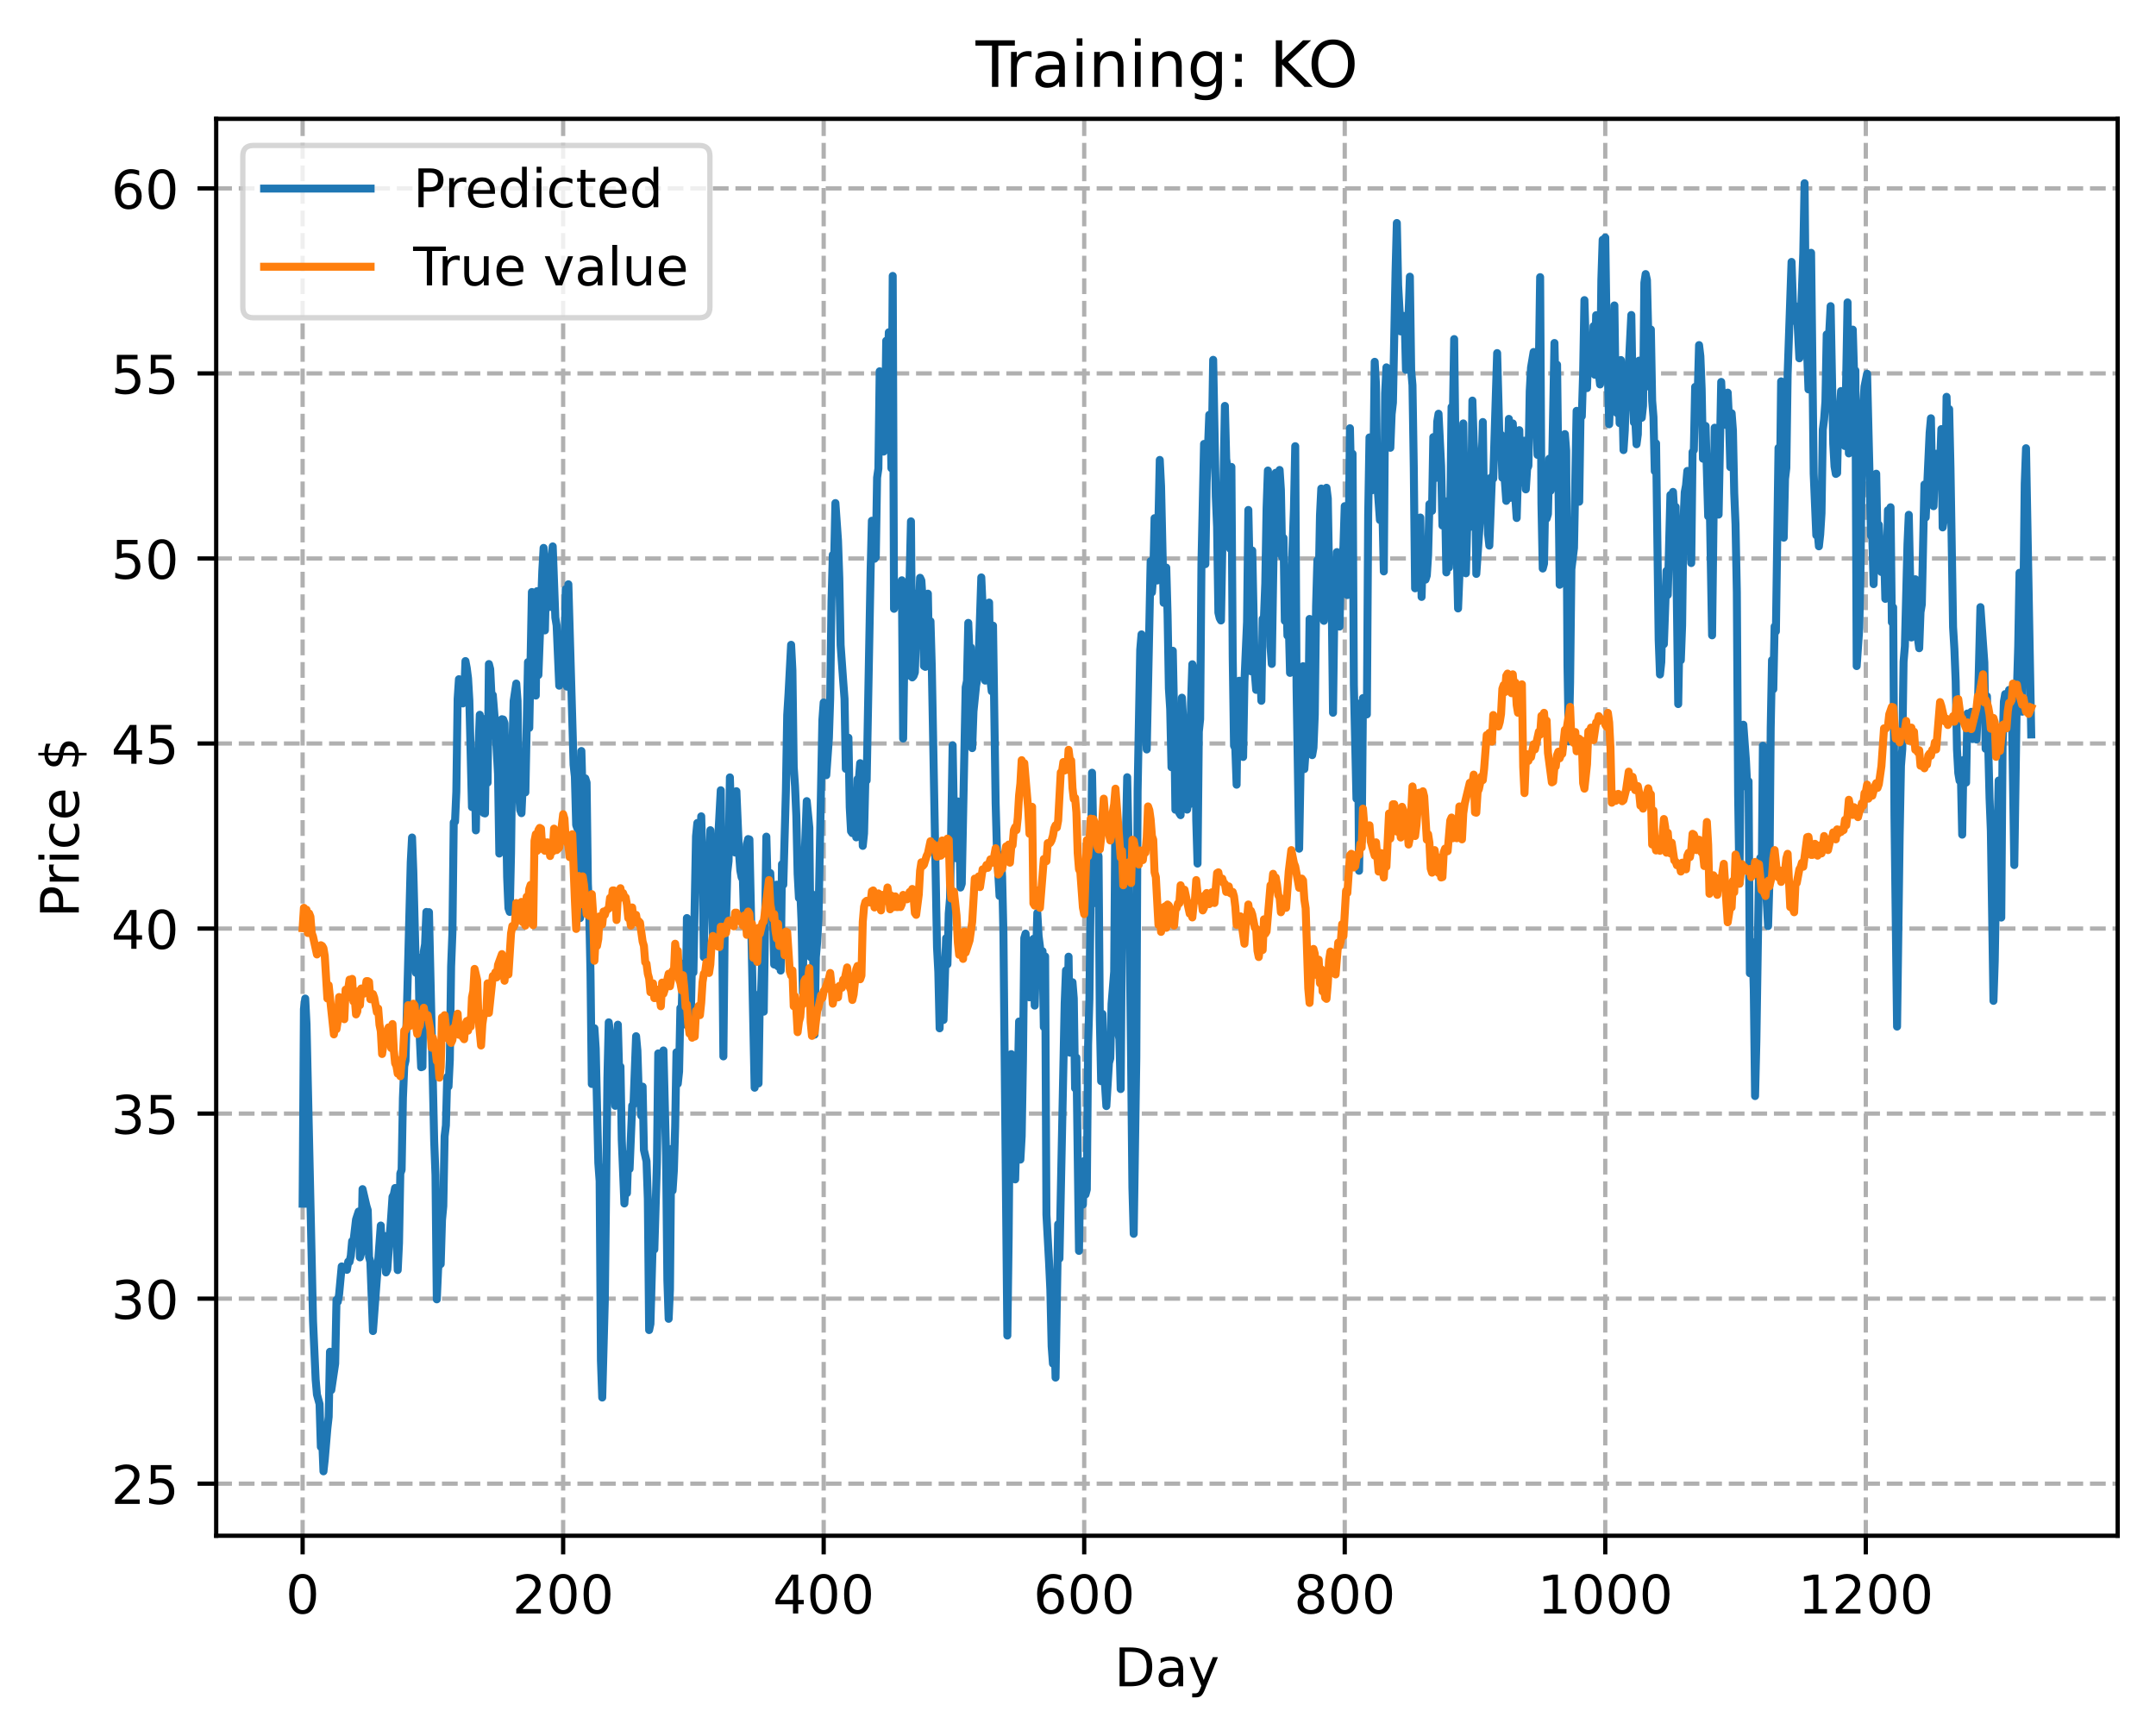 <?xml version="1.0" encoding="utf-8" standalone="no"?>
<!DOCTYPE svg PUBLIC "-//W3C//DTD SVG 1.1//EN"
  "http://www.w3.org/Graphics/SVG/1.1/DTD/svg11.dtd">
<!-- Created with matplotlib (https://matplotlib.org/) -->
<svg height="325.986pt" version="1.1" viewBox="0 0 404.923 325.986" width="404.923pt" xmlns="http://www.w3.org/2000/svg" xmlns:xlink="http://www.w3.org/1999/xlink">
 <defs>
  <style type="text/css">
*{stroke-linecap:butt;stroke-linejoin:round;}
  </style>
 </defs>
 <g id="figure_1">
  <g id="patch_1">
   <path d="M 0 325.986 
L 404.923 325.986 
L 404.923 0 
L 0 0 
z
" style="fill:#ffffff;"/>
  </g>
  <g id="axes_1">
   <g id="patch_2">
    <path d="M 40.603 288.43 
L 397.723 288.43 
L 397.723 22.318 
L 40.603 22.318 
z
" style="fill:#ffffff;"/>
   </g>
   <g id="matplotlib.axis_1">
    <g id="xtick_1">
     <g id="line2d_1">
      <path clip-path="url(#p578768786a)" d="M 56.836 288.43 
L 56.836 22.318 
" style="fill:none;stroke:#b0b0b0;stroke-dasharray:2.96,1.28;stroke-dashoffset:0;stroke-width:0.8;"/>
     </g>
     <g id="line2d_2">
      <defs>
       <path d="M 0 0 
L 0 3.5 
" id="m1dddae4ac9" style="stroke:#000000;stroke-width:0.8;"/>
      </defs>
      <g>
       <use style="stroke:#000000;stroke-width:0.8;" x="56.836" xlink:href="#m1dddae4ac9" y="288.43"/>
      </g>
     </g>
     <g id="text_1">
      <!-- 0 -->
      <defs>
       <path d="M 31.781 66.406 
Q 24.172 66.406 20.328 58.906 
Q 16.5 51.422 16.5 36.375 
Q 16.5 21.391 20.328 13.891 
Q 24.172 6.391 31.781 6.391 
Q 39.453 6.391 43.281 13.891 
Q 47.125 21.391 47.125 36.375 
Q 47.125 51.422 43.281 58.906 
Q 39.453 66.406 31.781 66.406 
z
M 31.781 74.219 
Q 44.047 74.219 50.516 64.516 
Q 56.984 54.828 56.984 36.375 
Q 56.984 17.969 50.516 8.266 
Q 44.047 -1.422 31.781 -1.422 
Q 19.531 -1.422 13.062 8.266 
Q 6.594 17.969 6.594 36.375 
Q 6.594 54.828 13.062 64.516 
Q 19.531 74.219 31.781 74.219 
z
" id="DejaVuSans-48"/>
      </defs>
      <g transform="translate(53.655 303.029)scale(0.1 -0.1)">
       <use xlink:href="#DejaVuSans-48"/>
      </g>
     </g>
    </g>
    <g id="xtick_2">
     <g id="line2d_3">
      <path clip-path="url(#p578768786a)" d="M 105.766 288.43 
L 105.766 22.318 
" style="fill:none;stroke:#b0b0b0;stroke-dasharray:2.96,1.28;stroke-dashoffset:0;stroke-width:0.8;"/>
     </g>
     <g id="line2d_4">
      <g>
       <use style="stroke:#000000;stroke-width:0.8;" x="105.766" xlink:href="#m1dddae4ac9" y="288.43"/>
      </g>
     </g>
     <g id="text_2">
      <!-- 200 -->
      <defs>
       <path d="M 19.188 8.297 
L 53.609 8.297 
L 53.609 0 
L 7.328 0 
L 7.328 8.297 
Q 12.938 14.109 22.625 23.891 
Q 32.328 33.688 34.812 36.531 
Q 39.547 41.844 41.422 45.531 
Q 43.312 49.219 43.312 52.781 
Q 43.312 58.594 39.234 62.25 
Q 35.156 65.922 28.609 65.922 
Q 23.969 65.922 18.812 64.312 
Q 13.672 62.703 7.812 59.422 
L 7.812 69.391 
Q 13.766 71.781 18.938 73 
Q 24.125 74.219 28.422 74.219 
Q 39.75 74.219 46.484 68.547 
Q 53.219 62.891 53.219 53.422 
Q 53.219 48.922 51.531 44.891 
Q 49.859 40.875 45.406 35.406 
Q 44.188 33.984 37.641 27.219 
Q 31.109 20.453 19.188 8.297 
z
" id="DejaVuSans-50"/>
      </defs>
      <g transform="translate(96.223 303.029)scale(0.1 -0.1)">
       <use xlink:href="#DejaVuSans-50"/>
       <use x="63.623" xlink:href="#DejaVuSans-48"/>
       <use x="127.246" xlink:href="#DejaVuSans-48"/>
      </g>
     </g>
    </g>
    <g id="xtick_3">
     <g id="line2d_5">
      <path clip-path="url(#p578768786a)" d="M 154.697 288.43 
L 154.697 22.318 
" style="fill:none;stroke:#b0b0b0;stroke-dasharray:2.96,1.28;stroke-dashoffset:0;stroke-width:0.8;"/>
     </g>
     <g id="line2d_6">
      <g>
       <use style="stroke:#000000;stroke-width:0.8;" x="154.697" xlink:href="#m1dddae4ac9" y="288.43"/>
      </g>
     </g>
     <g id="text_3">
      <!-- 400 -->
      <defs>
       <path d="M 37.797 64.312 
L 12.891 25.391 
L 37.797 25.391 
z
M 35.203 72.906 
L 47.609 72.906 
L 47.609 25.391 
L 58.016 25.391 
L 58.016 17.188 
L 47.609 17.188 
L 47.609 0 
L 37.797 0 
L 37.797 17.188 
L 4.891 17.188 
L 4.891 26.703 
z
" id="DejaVuSans-52"/>
      </defs>
      <g transform="translate(145.153 303.029)scale(0.1 -0.1)">
       <use xlink:href="#DejaVuSans-52"/>
       <use x="63.623" xlink:href="#DejaVuSans-48"/>
       <use x="127.246" xlink:href="#DejaVuSans-48"/>
      </g>
     </g>
    </g>
    <g id="xtick_4">
     <g id="line2d_7">
      <path clip-path="url(#p578768786a)" d="M 203.628 288.43 
L 203.628 22.318 
" style="fill:none;stroke:#b0b0b0;stroke-dasharray:2.96,1.28;stroke-dashoffset:0;stroke-width:0.8;"/>
     </g>
     <g id="line2d_8">
      <g>
       <use style="stroke:#000000;stroke-width:0.8;" x="203.628" xlink:href="#m1dddae4ac9" y="288.43"/>
      </g>
     </g>
     <g id="text_4">
      <!-- 600 -->
      <defs>
       <path d="M 33.016 40.375 
Q 26.375 40.375 22.484 35.828 
Q 18.609 31.297 18.609 23.391 
Q 18.609 15.531 22.484 10.953 
Q 26.375 6.391 33.016 6.391 
Q 39.656 6.391 43.531 10.953 
Q 47.406 15.531 47.406 23.391 
Q 47.406 31.297 43.531 35.828 
Q 39.656 40.375 33.016 40.375 
z
M 52.594 71.297 
L 52.594 62.312 
Q 48.875 64.062 45.094 64.984 
Q 41.312 65.922 37.594 65.922 
Q 27.828 65.922 22.672 59.328 
Q 17.531 52.734 16.797 39.406 
Q 19.672 43.656 24.016 45.922 
Q 28.375 48.188 33.594 48.188 
Q 44.578 48.188 50.953 41.516 
Q 57.328 34.859 57.328 23.391 
Q 57.328 12.156 50.688 5.359 
Q 44.047 -1.422 33.016 -1.422 
Q 20.359 -1.422 13.672 8.266 
Q 6.984 17.969 6.984 36.375 
Q 6.984 53.656 15.188 63.938 
Q 23.391 74.219 37.203 74.219 
Q 40.922 74.219 44.703 73.484 
Q 48.484 72.75 52.594 71.297 
z
" id="DejaVuSans-54"/>
      </defs>
      <g transform="translate(194.084 303.029)scale(0.1 -0.1)">
       <use xlink:href="#DejaVuSans-54"/>
       <use x="63.623" xlink:href="#DejaVuSans-48"/>
       <use x="127.246" xlink:href="#DejaVuSans-48"/>
      </g>
     </g>
    </g>
    <g id="xtick_5">
     <g id="line2d_9">
      <path clip-path="url(#p578768786a)" d="M 252.558 288.43 
L 252.558 22.318 
" style="fill:none;stroke:#b0b0b0;stroke-dasharray:2.96,1.28;stroke-dashoffset:0;stroke-width:0.8;"/>
     </g>
     <g id="line2d_10">
      <g>
       <use style="stroke:#000000;stroke-width:0.8;" x="252.558" xlink:href="#m1dddae4ac9" y="288.43"/>
      </g>
     </g>
     <g id="text_5">
      <!-- 800 -->
      <defs>
       <path d="M 31.781 34.625 
Q 24.75 34.625 20.719 30.859 
Q 16.703 27.094 16.703 20.516 
Q 16.703 13.922 20.719 10.156 
Q 24.75 6.391 31.781 6.391 
Q 38.812 6.391 42.859 10.172 
Q 46.922 13.969 46.922 20.516 
Q 46.922 27.094 42.891 30.859 
Q 38.875 34.625 31.781 34.625 
z
M 21.922 38.812 
Q 15.578 40.375 12.031 44.719 
Q 8.5 49.078 8.5 55.328 
Q 8.5 64.062 14.719 69.141 
Q 20.953 74.219 31.781 74.219 
Q 42.672 74.219 48.875 69.141 
Q 55.078 64.062 55.078 55.328 
Q 55.078 49.078 51.531 44.719 
Q 48 40.375 41.703 38.812 
Q 48.828 37.156 52.797 32.312 
Q 56.781 27.484 56.781 20.516 
Q 56.781 9.906 50.312 4.234 
Q 43.844 -1.422 31.781 -1.422 
Q 19.734 -1.422 13.25 4.234 
Q 6.781 9.906 6.781 20.516 
Q 6.781 27.484 10.781 32.312 
Q 14.797 37.156 21.922 38.812 
z
M 18.312 54.391 
Q 18.312 48.734 21.844 45.562 
Q 25.391 42.391 31.781 42.391 
Q 38.141 42.391 41.719 45.562 
Q 45.312 48.734 45.312 54.391 
Q 45.312 60.062 41.719 63.234 
Q 38.141 66.406 31.781 66.406 
Q 25.391 66.406 21.844 63.234 
Q 18.312 60.062 18.312 54.391 
z
" id="DejaVuSans-56"/>
      </defs>
      <g transform="translate(243.015 303.029)scale(0.1 -0.1)">
       <use xlink:href="#DejaVuSans-56"/>
       <use x="63.623" xlink:href="#DejaVuSans-48"/>
       <use x="127.246" xlink:href="#DejaVuSans-48"/>
      </g>
     </g>
    </g>
    <g id="xtick_6">
     <g id="line2d_11">
      <path clip-path="url(#p578768786a)" d="M 301.489 288.43 
L 301.489 22.318 
" style="fill:none;stroke:#b0b0b0;stroke-dasharray:2.96,1.28;stroke-dashoffset:0;stroke-width:0.8;"/>
     </g>
     <g id="line2d_12">
      <g>
       <use style="stroke:#000000;stroke-width:0.8;" x="301.489" xlink:href="#m1dddae4ac9" y="288.43"/>
      </g>
     </g>
     <g id="text_6">
      <!-- 1000 -->
      <defs>
       <path d="M 12.406 8.297 
L 28.516 8.297 
L 28.516 63.922 
L 10.984 60.406 
L 10.984 69.391 
L 28.422 72.906 
L 38.281 72.906 
L 38.281 8.297 
L 54.391 8.297 
L 54.391 0 
L 12.406 0 
z
" id="DejaVuSans-49"/>
      </defs>
      <g transform="translate(288.764 303.029)scale(0.1 -0.1)">
       <use xlink:href="#DejaVuSans-49"/>
       <use x="63.623" xlink:href="#DejaVuSans-48"/>
       <use x="127.246" xlink:href="#DejaVuSans-48"/>
       <use x="190.869" xlink:href="#DejaVuSans-48"/>
      </g>
     </g>
    </g>
    <g id="xtick_7">
     <g id="line2d_13">
      <path clip-path="url(#p578768786a)" d="M 350.419 288.43 
L 350.419 22.318 
" style="fill:none;stroke:#b0b0b0;stroke-dasharray:2.96,1.28;stroke-dashoffset:0;stroke-width:0.8;"/>
     </g>
     <g id="line2d_14">
      <g>
       <use style="stroke:#000000;stroke-width:0.8;" x="350.419" xlink:href="#m1dddae4ac9" y="288.43"/>
      </g>
     </g>
     <g id="text_7">
      <!-- 1200 -->
      <g transform="translate(337.694 303.029)scale(0.1 -0.1)">
       <use xlink:href="#DejaVuSans-49"/>
       <use x="63.623" xlink:href="#DejaVuSans-50"/>
       <use x="127.246" xlink:href="#DejaVuSans-48"/>
       <use x="190.869" xlink:href="#DejaVuSans-48"/>
      </g>
     </g>
    </g>
    <g id="text_8">
     <!-- Day -->
     <defs>
      <path d="M 19.672 64.797 
L 19.672 8.109 
L 31.594 8.109 
Q 46.688 8.109 53.688 14.938 
Q 60.688 21.781 60.688 36.531 
Q 60.688 51.172 53.688 57.984 
Q 46.688 64.797 31.594 64.797 
z
M 9.812 72.906 
L 30.078 72.906 
Q 51.266 72.906 61.172 64.094 
Q 71.094 55.281 71.094 36.531 
Q 71.094 17.672 61.125 8.828 
Q 51.172 0 30.078 0 
L 9.812 0 
z
" id="DejaVuSans-68"/>
      <path d="M 34.281 27.484 
Q 23.391 27.484 19.188 25 
Q 14.984 22.516 14.984 16.5 
Q 14.984 11.719 18.141 8.906 
Q 21.297 6.109 26.703 6.109 
Q 34.188 6.109 38.703 11.406 
Q 43.219 16.703 43.219 25.484 
L 43.219 27.484 
z
M 52.203 31.203 
L 52.203 0 
L 43.219 0 
L 43.219 8.297 
Q 40.141 3.328 35.547 0.953 
Q 30.953 -1.422 24.312 -1.422 
Q 15.922 -1.422 10.953 3.297 
Q 6 8.016 6 15.922 
Q 6 25.141 12.172 29.828 
Q 18.359 34.516 30.609 34.516 
L 43.219 34.516 
L 43.219 35.406 
Q 43.219 41.609 39.141 45 
Q 35.062 48.391 27.688 48.391 
Q 23 48.391 18.547 47.266 
Q 14.109 46.141 10.016 43.891 
L 10.016 52.203 
Q 14.938 54.109 19.578 55.047 
Q 24.219 56 28.609 56 
Q 40.484 56 46.344 49.844 
Q 52.203 43.703 52.203 31.203 
z
" id="DejaVuSans-97"/>
      <path d="M 32.172 -5.078 
Q 28.375 -14.844 24.75 -17.812 
Q 21.141 -20.797 15.094 -20.797 
L 7.906 -20.797 
L 7.906 -13.281 
L 13.188 -13.281 
Q 16.891 -13.281 18.938 -11.516 
Q 21 -9.766 23.484 -3.219 
L 25.094 0.875 
L 2.984 54.688 
L 12.5 54.688 
L 29.594 11.922 
L 46.688 54.688 
L 56.203 54.688 
z
" id="DejaVuSans-121"/>
     </defs>
     <g transform="translate(209.29 316.707)scale(0.1 -0.1)">
      <use xlink:href="#DejaVuSans-68"/>
      <use x="77.002" xlink:href="#DejaVuSans-97"/>
      <use x="138.281" xlink:href="#DejaVuSans-121"/>
     </g>
    </g>
   </g>
   <g id="matplotlib.axis_2">
    <g id="ytick_1">
     <g id="line2d_15">
      <path clip-path="url(#p578768786a)" d="M 40.603 278.655 
L 397.723 278.655 
" style="fill:none;stroke:#b0b0b0;stroke-dasharray:2.96,1.28;stroke-dashoffset:0;stroke-width:0.8;"/>
     </g>
     <g id="line2d_16">
      <defs>
       <path d="M 0 0 
L -3.5 0 
" id="m28b8de9bc2" style="stroke:#000000;stroke-width:0.8;"/>
      </defs>
      <g>
       <use style="stroke:#000000;stroke-width:0.8;" x="40.603" xlink:href="#m28b8de9bc2" y="278.655"/>
      </g>
     </g>
     <g id="text_9">
      <!-- 25 -->
      <defs>
       <path d="M 10.797 72.906 
L 49.516 72.906 
L 49.516 64.594 
L 19.828 64.594 
L 19.828 46.734 
Q 21.969 47.469 24.109 47.828 
Q 26.266 48.188 28.422 48.188 
Q 40.625 48.188 47.75 41.5 
Q 54.891 34.812 54.891 23.391 
Q 54.891 11.625 47.562 5.094 
Q 40.234 -1.422 26.906 -1.422 
Q 22.312 -1.422 17.547 -0.641 
Q 12.797 0.141 7.719 1.703 
L 7.719 11.625 
Q 12.109 9.234 16.797 8.062 
Q 21.484 6.891 26.703 6.891 
Q 35.156 6.891 40.078 11.328 
Q 45.016 15.766 45.016 23.391 
Q 45.016 31 40.078 35.438 
Q 35.156 39.891 26.703 39.891 
Q 22.75 39.891 18.812 39.016 
Q 14.891 38.141 10.797 36.281 
z
" id="DejaVuSans-53"/>
      </defs>
      <g transform="translate(20.878 282.454)scale(0.1 -0.1)">
       <use xlink:href="#DejaVuSans-50"/>
       <use x="63.623" xlink:href="#DejaVuSans-53"/>
      </g>
     </g>
    </g>
    <g id="ytick_2">
     <g id="line2d_17">
      <path clip-path="url(#p578768786a)" d="M 40.603 243.902 
L 397.723 243.902 
" style="fill:none;stroke:#b0b0b0;stroke-dasharray:2.96,1.28;stroke-dashoffset:0;stroke-width:0.8;"/>
     </g>
     <g id="line2d_18">
      <g>
       <use style="stroke:#000000;stroke-width:0.8;" x="40.603" xlink:href="#m28b8de9bc2" y="243.902"/>
      </g>
     </g>
     <g id="text_10">
      <!-- 30 -->
      <defs>
       <path d="M 40.578 39.312 
Q 47.656 37.797 51.625 33 
Q 55.609 28.219 55.609 21.188 
Q 55.609 10.406 48.188 4.484 
Q 40.766 -1.422 27.094 -1.422 
Q 22.516 -1.422 17.656 -0.516 
Q 12.797 0.391 7.625 2.203 
L 7.625 11.719 
Q 11.719 9.328 16.594 8.109 
Q 21.484 6.891 26.812 6.891 
Q 36.078 6.891 40.938 10.547 
Q 45.797 14.203 45.797 21.188 
Q 45.797 27.641 41.281 31.266 
Q 36.766 34.906 28.719 34.906 
L 20.219 34.906 
L 20.219 43.016 
L 29.109 43.016 
Q 36.375 43.016 40.234 45.922 
Q 44.094 48.828 44.094 54.297 
Q 44.094 59.906 40.109 62.906 
Q 36.141 65.922 28.719 65.922 
Q 24.656 65.922 20.016 65.031 
Q 15.375 64.156 9.812 62.312 
L 9.812 71.094 
Q 15.438 72.656 20.344 73.438 
Q 25.25 74.219 29.594 74.219 
Q 40.828 74.219 47.359 69.109 
Q 53.906 64.016 53.906 55.328 
Q 53.906 49.266 50.438 45.094 
Q 46.969 40.922 40.578 39.312 
z
" id="DejaVuSans-51"/>
      </defs>
      <g transform="translate(20.878 247.701)scale(0.1 -0.1)">
       <use xlink:href="#DejaVuSans-51"/>
       <use x="63.623" xlink:href="#DejaVuSans-48"/>
      </g>
     </g>
    </g>
    <g id="ytick_3">
     <g id="line2d_19">
      <path clip-path="url(#p578768786a)" d="M 40.603 209.149 
L 397.723 209.149 
" style="fill:none;stroke:#b0b0b0;stroke-dasharray:2.96,1.28;stroke-dashoffset:0;stroke-width:0.8;"/>
     </g>
     <g id="line2d_20">
      <g>
       <use style="stroke:#000000;stroke-width:0.8;" x="40.603" xlink:href="#m28b8de9bc2" y="209.149"/>
      </g>
     </g>
     <g id="text_11">
      <!-- 35 -->
      <g transform="translate(20.878 212.948)scale(0.1 -0.1)">
       <use xlink:href="#DejaVuSans-51"/>
       <use x="63.623" xlink:href="#DejaVuSans-53"/>
      </g>
     </g>
    </g>
    <g id="ytick_4">
     <g id="line2d_21">
      <path clip-path="url(#p578768786a)" d="M 40.603 174.396 
L 397.723 174.396 
" style="fill:none;stroke:#b0b0b0;stroke-dasharray:2.96,1.28;stroke-dashoffset:0;stroke-width:0.8;"/>
     </g>
     <g id="line2d_22">
      <g>
       <use style="stroke:#000000;stroke-width:0.8;" x="40.603" xlink:href="#m28b8de9bc2" y="174.396"/>
      </g>
     </g>
     <g id="text_12">
      <!-- 40 -->
      <g transform="translate(20.878 178.195)scale(0.1 -0.1)">
       <use xlink:href="#DejaVuSans-52"/>
       <use x="63.623" xlink:href="#DejaVuSans-48"/>
      </g>
     </g>
    </g>
    <g id="ytick_5">
     <g id="line2d_23">
      <path clip-path="url(#p578768786a)" d="M 40.603 139.643 
L 397.723 139.643 
" style="fill:none;stroke:#b0b0b0;stroke-dasharray:2.96,1.28;stroke-dashoffset:0;stroke-width:0.8;"/>
     </g>
     <g id="line2d_24">
      <g>
       <use style="stroke:#000000;stroke-width:0.8;" x="40.603" xlink:href="#m28b8de9bc2" y="139.643"/>
      </g>
     </g>
     <g id="text_13">
      <!-- 45 -->
      <g transform="translate(20.878 143.442)scale(0.1 -0.1)">
       <use xlink:href="#DejaVuSans-52"/>
       <use x="63.623" xlink:href="#DejaVuSans-53"/>
      </g>
     </g>
    </g>
    <g id="ytick_6">
     <g id="line2d_25">
      <path clip-path="url(#p578768786a)" d="M 40.603 104.889 
L 397.723 104.889 
" style="fill:none;stroke:#b0b0b0;stroke-dasharray:2.96,1.28;stroke-dashoffset:0;stroke-width:0.8;"/>
     </g>
     <g id="line2d_26">
      <g>
       <use style="stroke:#000000;stroke-width:0.8;" x="40.603" xlink:href="#m28b8de9bc2" y="104.889"/>
      </g>
     </g>
     <g id="text_14">
      <!-- 50 -->
      <g transform="translate(20.878 108.689)scale(0.1 -0.1)">
       <use xlink:href="#DejaVuSans-53"/>
       <use x="63.623" xlink:href="#DejaVuSans-48"/>
      </g>
     </g>
    </g>
    <g id="ytick_7">
     <g id="line2d_27">
      <path clip-path="url(#p578768786a)" d="M 40.603 70.136 
L 397.723 70.136 
" style="fill:none;stroke:#b0b0b0;stroke-dasharray:2.96,1.28;stroke-dashoffset:0;stroke-width:0.8;"/>
     </g>
     <g id="line2d_28">
      <g>
       <use style="stroke:#000000;stroke-width:0.8;" x="40.603" xlink:href="#m28b8de9bc2" y="70.136"/>
      </g>
     </g>
     <g id="text_15">
      <!-- 55 -->
      <g transform="translate(20.878 73.935)scale(0.1 -0.1)">
       <use xlink:href="#DejaVuSans-53"/>
       <use x="63.623" xlink:href="#DejaVuSans-53"/>
      </g>
     </g>
    </g>
    <g id="ytick_8">
     <g id="line2d_29">
      <path clip-path="url(#p578768786a)" d="M 40.603 35.383 
L 397.723 35.383 
" style="fill:none;stroke:#b0b0b0;stroke-dasharray:2.96,1.28;stroke-dashoffset:0;stroke-width:0.8;"/>
     </g>
     <g id="line2d_30">
      <g>
       <use style="stroke:#000000;stroke-width:0.8;" x="40.603" xlink:href="#m28b8de9bc2" y="35.383"/>
      </g>
     </g>
     <g id="text_16">
      <!-- 60 -->
      <g transform="translate(20.878 39.182)scale(0.1 -0.1)">
       <use xlink:href="#DejaVuSans-54"/>
       <use x="63.623" xlink:href="#DejaVuSans-48"/>
      </g>
     </g>
    </g>
    <g id="text_17">
     <!-- Price $ -->
     <defs>
      <path d="M 19.672 64.797 
L 19.672 37.406 
L 32.078 37.406 
Q 38.969 37.406 42.719 40.969 
Q 46.484 44.531 46.484 51.125 
Q 46.484 57.672 42.719 61.234 
Q 38.969 64.797 32.078 64.797 
z
M 9.812 72.906 
L 32.078 72.906 
Q 44.344 72.906 50.609 67.359 
Q 56.891 61.812 56.891 51.125 
Q 56.891 40.328 50.609 34.812 
Q 44.344 29.297 32.078 29.297 
L 19.672 29.297 
L 19.672 0 
L 9.812 0 
z
" id="DejaVuSans-80"/>
      <path d="M 41.109 46.297 
Q 39.594 47.172 37.812 47.578 
Q 36.031 48 33.891 48 
Q 26.266 48 22.188 43.047 
Q 18.109 38.094 18.109 28.812 
L 18.109 0 
L 9.078 0 
L 9.078 54.688 
L 18.109 54.688 
L 18.109 46.188 
Q 20.953 51.172 25.484 53.578 
Q 30.031 56 36.531 56 
Q 37.453 56 38.578 55.875 
Q 39.703 55.766 41.062 55.516 
z
" id="DejaVuSans-114"/>
      <path d="M 9.422 54.688 
L 18.406 54.688 
L 18.406 0 
L 9.422 0 
z
M 9.422 75.984 
L 18.406 75.984 
L 18.406 64.594 
L 9.422 64.594 
z
" id="DejaVuSans-105"/>
      <path d="M 48.781 52.594 
L 48.781 44.188 
Q 44.969 46.297 41.141 47.344 
Q 37.312 48.391 33.406 48.391 
Q 24.656 48.391 19.812 42.844 
Q 14.984 37.312 14.984 27.297 
Q 14.984 17.281 19.812 11.734 
Q 24.656 6.203 33.406 6.203 
Q 37.312 6.203 41.141 7.25 
Q 44.969 8.297 48.781 10.406 
L 48.781 2.094 
Q 45.016 0.344 40.984 -0.531 
Q 36.969 -1.422 32.422 -1.422 
Q 20.062 -1.422 12.781 6.344 
Q 5.516 14.109 5.516 27.297 
Q 5.516 40.672 12.859 48.328 
Q 20.219 56 33.016 56 
Q 37.156 56 41.109 55.141 
Q 45.062 54.297 48.781 52.594 
z
" id="DejaVuSans-99"/>
      <path d="M 56.203 29.594 
L 56.203 25.203 
L 14.891 25.203 
Q 15.484 15.922 20.484 11.062 
Q 25.484 6.203 34.422 6.203 
Q 39.594 6.203 44.453 7.469 
Q 49.312 8.734 54.109 11.281 
L 54.109 2.781 
Q 49.266 0.734 44.188 -0.344 
Q 39.109 -1.422 33.891 -1.422 
Q 20.797 -1.422 13.156 6.188 
Q 5.516 13.812 5.516 26.812 
Q 5.516 40.234 12.766 48.109 
Q 20.016 56 32.328 56 
Q 43.359 56 49.781 48.891 
Q 56.203 41.797 56.203 29.594 
z
M 47.219 32.234 
Q 47.125 39.594 43.094 43.984 
Q 39.062 48.391 32.422 48.391 
Q 24.906 48.391 20.391 44.141 
Q 15.875 39.891 15.188 32.172 
z
" id="DejaVuSans-101"/>
      <path id="DejaVuSans-32"/>
      <path d="M 33.797 -14.703 
L 28.906 -14.703 
L 28.859 0 
Q 23.734 0.094 18.609 1.188 
Q 13.484 2.297 8.297 4.5 
L 8.297 13.281 
Q 13.281 10.156 18.375 8.562 
Q 23.484 6.984 28.906 6.938 
L 28.906 29.203 
Q 18.109 30.953 13.203 35.156 
Q 8.297 39.359 8.297 46.688 
Q 8.297 54.641 13.625 59.219 
Q 18.953 63.812 28.906 64.5 
L 28.906 75.984 
L 33.797 75.984 
L 33.797 64.656 
Q 38.328 64.453 42.578 63.688 
Q 46.828 62.938 50.875 61.625 
L 50.875 53.078 
Q 46.828 55.125 42.547 56.25 
Q 38.281 57.375 33.797 57.562 
L 33.797 36.719 
Q 44.875 35.016 50.094 30.609 
Q 55.328 26.219 55.328 18.609 
Q 55.328 10.359 49.781 5.594 
Q 44.234 0.828 33.797 0.094 
z
M 28.906 37.594 
L 28.906 57.625 
Q 23.25 56.984 20.266 54.391 
Q 17.281 51.812 17.281 47.516 
Q 17.281 43.312 20.031 40.969 
Q 22.797 38.625 28.906 37.594 
z
M 33.797 28.219 
L 33.797 7.078 
Q 39.984 7.906 43.141 10.594 
Q 46.297 13.281 46.297 17.672 
Q 46.297 21.969 43.281 24.5 
Q 40.281 27.047 33.797 28.219 
z
" id="DejaVuSans-36"/>
     </defs>
     <g transform="translate(14.798 172.342)rotate(-90)scale(0.1 -0.1)">
      <use xlink:href="#DejaVuSans-80"/>
      <use x="58.553" xlink:href="#DejaVuSans-114"/>
      <use x="99.666" xlink:href="#DejaVuSans-105"/>
      <use x="127.449" xlink:href="#DejaVuSans-99"/>
      <use x="182.43" xlink:href="#DejaVuSans-101"/>
      <use x="243.953" xlink:href="#DejaVuSans-32"/>
      <use x="275.74" xlink:href="#DejaVuSans-36"/>
     </g>
    </g>
   </g>
   <g id="line2d_31">
    <path clip-path="url(#p578768786a)" d="M 56.836 226.068 
L 57.081 189.531 
L 57.325 187.543 
L 57.57 192.392 
L 58.793 248.124 
L 59.282 259.072 
L 59.527 261.919 
L 60.016 263.699 
L 60.261 271.751 
L 60.506 270.288 
L 60.75 276.334 
L 60.995 274.105 
L 61.484 268.279 
L 61.729 266.087 
L 61.974 253.877 
L 62.218 261.081 
L 62.952 256.093 
L 63.197 244.131 
L 63.441 244.493 
L 63.686 243.125 
L 64.175 237.849 
L 64.665 238.057 
L 65.154 238.493 
L 65.399 236.956 
L 65.643 237.005 
L 65.888 235.849 
L 66.133 233.096 
L 66.377 233.231 
L 66.867 229.048 
L 67.356 227.54 
L 67.601 236.148 
L 67.845 235.33 
L 68.09 223.335 
L 68.824 226.496 
L 69.069 227.304 
L 69.313 236.089 
L 69.558 236.989 
L 70.047 249.988 
L 71.515 230.17 
L 71.76 237.405 
L 72.004 233.722 
L 72.249 232.136 
L 72.494 238.98 
L 72.738 238.465 
L 73.472 228.461 
L 73.717 224.781 
L 73.962 224.325 
L 74.206 223.121 
L 74.696 238.539 
L 74.94 233.438 
L 75.185 220.375 
L 75.429 219.733 
L 75.674 206.219 
L 75.919 200.251 
L 76.163 199.218 
L 76.653 180.737 
L 77.142 161.927 
L 77.387 157.295 
L 77.631 163.727 
L 78.121 182.717 
L 78.365 179.721 
L 78.61 180.358 
L 78.855 195.219 
L 79.099 200.44 
L 79.344 200.353 
L 79.589 178.756 
L 79.833 177.351 
L 80.078 171.275 
L 80.323 178.927 
L 80.567 171.316 
L 81.546 214.286 
L 81.79 220.704 
L 82.035 244.033 
L 82.28 238.468 
L 82.524 236.131 
L 82.769 237.417 
L 83.014 229.132 
L 83.258 226.534 
L 83.503 213.425 
L 83.748 211.355 
L 83.992 202.276 
L 84.237 204.063 
L 84.482 199.047 
L 84.726 181.497 
L 84.971 175.089 
L 85.216 154.462 
L 85.46 154.315 
L 85.705 148.693 
L 85.95 131.273 
L 86.194 127.561 
L 86.439 128.678 
L 86.684 129.262 
L 86.928 132.113 
L 87.173 130.709 
L 87.417 124.157 
L 87.662 125.464 
L 87.907 127.405 
L 88.151 131.541 
L 88.641 151.582 
L 88.885 142.418 
L 89.13 142.686 
L 89.375 155.954 
L 89.619 141.642 
L 89.864 140.808 
L 90.109 134.243 
L 90.353 138.241 
L 90.843 152.695 
L 91.087 152.778 
L 91.332 134.916 
L 91.577 146.994 
L 91.821 124.715 
L 92.066 125.678 
L 92.311 130.786 
L 92.555 130.535 
L 93.044 136.538 
L 93.534 145.358 
L 93.778 160.309 
L 94.023 157.671 
L 94.268 135.075 
L 94.512 135.137 
L 94.757 135.824 
L 95.246 164.708 
L 95.491 170.569 
L 95.736 171.27 
L 95.98 160.225 
L 96.225 140.683 
L 96.47 131.654 
L 96.959 128.382 
L 97.204 131.625 
L 97.448 148.342 
L 97.693 152.121 
L 97.938 152.724 
L 98.427 141.916 
L 98.672 148.82 
L 99.161 124.345 
L 99.405 136.708 
L 99.895 111.189 
L 100.139 113.348 
L 100.629 130.637 
L 100.873 111.027 
L 101.118 126.785 
L 101.852 107.198 
L 102.097 102.904 
L 102.341 118.397 
L 102.586 107.855 
L 102.831 113.238 
L 103.075 109.902 
L 103.32 113.999 
L 103.565 104.42 
L 103.809 102.623 
L 104.299 115.996 
L 104.543 117.47 
L 105.032 128.783 
L 105.277 123.441 
L 105.522 124.704 
L 105.766 120.473 
L 106.011 122.382 
L 106.256 110.637 
L 106.5 128.972 
L 106.745 109.734 
L 107.724 143.638 
L 107.968 145.869 
L 108.213 154.958 
L 108.458 155.62 
L 108.702 152.342 
L 108.947 172.435 
L 109.192 141.046 
L 109.436 149.96 
L 109.926 146.188 
L 110.17 146.981 
L 110.415 165.996 
L 110.66 171.294 
L 110.904 182.829 
L 111.149 203.59 
L 111.638 193.122 
L 111.883 196.943 
L 112.372 218.428 
L 112.617 221.814 
L 112.861 255.506 
L 113.106 262.477 
L 113.595 244.077 
L 114.085 202.383 
L 114.329 192.006 
L 114.574 194.067 
L 114.819 203.134 
L 115.063 195.961 
L 115.553 207.694 
L 116.042 192.45 
L 116.287 201.522 
L 116.531 200.334 
L 116.776 214.087 
L 117.265 226.03 
L 117.51 222.27 
L 117.754 224.083 
L 117.999 216.745 
L 118.244 219.542 
L 118.733 207.651 
L 118.978 207.431 
L 119.467 194.614 
L 119.712 197.331 
L 119.956 205.074 
L 120.201 205.631 
L 120.446 209.551 
L 120.69 204.081 
L 120.935 215.977 
L 121.424 218.099 
L 121.669 225.175 
L 121.914 249.804 
L 122.158 248.648 
L 122.648 231.214 
L 122.892 234.667 
L 123.381 218.326 
L 123.626 197.84 
L 123.871 204.362 
L 124.115 202.436 
L 124.36 203.896 
L 124.605 197.29 
L 125.094 217.026 
L 125.339 240.406 
L 125.583 247.693 
L 125.828 242.185 
L 126.073 215.793 
L 126.317 223.617 
L 126.562 219.809 
L 126.807 211.53 
L 127.051 197.628 
L 127.296 203.542 
L 127.541 201.241 
L 127.785 189.312 
L 128.03 189.616 
L 128.275 180.985 
L 128.519 182.917 
L 128.764 192.438 
L 129.008 172.421 
L 129.253 178.187 
L 129.498 180.143 
L 129.742 190.882 
L 129.987 179.482 
L 130.232 182.65 
L 130.721 157.061 
L 130.966 154.567 
L 131.21 156.376 
L 131.455 161.239 
L 131.7 153.316 
L 131.944 162.483 
L 132.189 179.767 
L 132.434 165.819 
L 132.678 168.688 
L 132.923 161.564 
L 133.168 162.411 
L 133.412 155.923 
L 133.902 175.6 
L 134.146 171.628 
L 134.391 171.834 
L 134.636 173.727 
L 134.88 157.42 
L 135.369 148.417 
L 135.859 198.407 
L 136.103 174.514 
L 136.348 173.213 
L 136.593 163.842 
L 136.837 161.699 
L 137.082 146.002 
L 137.327 153.856 
L 137.571 149.695 
L 137.816 157.328 
L 138.061 160.116 
L 138.305 148.597 
L 138.795 160.142 
L 139.039 163.467 
L 139.284 164.765 
L 139.529 165.236 
L 139.773 173.722 
L 140.018 167.653 
L 140.263 158.544 
L 140.507 157.586 
L 140.752 157.661 
L 141.73 204.289 
L 141.975 197.659 
L 142.22 197.473 
L 142.464 203.484 
L 142.709 186.663 
L 142.954 186.235 
L 143.198 178.549 
L 143.443 190.005 
L 143.932 157.132 
L 144.177 166.406 
L 144.422 165.671 
L 144.666 163.971 
L 144.911 168.752 
L 145.156 170.637 
L 145.4 181.147 
L 145.645 181.2 
L 145.89 166.152 
L 146.134 181.517 
L 146.379 170.314 
L 146.624 182.288 
L 146.868 162.303 
L 147.113 166.165 
L 147.602 148.474 
L 147.847 134.304 
L 148.091 130.358 
L 148.581 121.102 
L 148.825 125.908 
L 149.07 144.073 
L 149.315 147.618 
L 149.559 153.162 
L 149.804 164.095 
L 150.049 168.657 
L 150.293 167.068 
L 150.538 173.032 
L 150.783 186.459 
L 151.027 163.508 
L 151.517 150.459 
L 152.006 155.484 
L 152.251 179.773 
L 152.495 167.909 
L 152.984 194.322 
L 153.229 179.785 
L 153.474 176.889 
L 153.718 172.607 
L 154.452 135.215 
L 154.697 131.926 
L 155.186 145.589 
L 155.676 138.637 
L 155.92 131.141 
L 156.165 112.914 
L 156.41 104.213 
L 156.654 105.571 
L 156.899 94.484 
L 157.388 101.509 
L 157.633 108.581 
L 157.878 121.149 
L 158.367 127.991 
L 158.612 131.248 
L 158.856 144.398 
L 159.101 144.338 
L 159.345 138.55 
L 159.59 151.611 
L 159.835 156.134 
L 160.079 156.478 
L 160.569 153.69 
L 160.813 157.272 
L 161.058 146.314 
L 161.303 146.423 
L 161.547 143.335 
L 161.792 147.385 
L 162.037 158.869 
L 162.281 156.514 
L 162.526 146.53 
L 162.771 146.583 
L 163.505 107.531 
L 163.749 97.803 
L 163.994 102.8 
L 164.239 104.946 
L 164.483 104.628 
L 164.728 89.717 
L 164.972 88.004 
L 165.217 69.731 
L 165.462 70.813 
L 165.951 84.818 
L 166.196 83.29 
L 166.44 63.999 
L 166.685 70.307 
L 166.93 62.401 
L 167.419 87.944 
L 167.664 51.822 
L 167.908 114.344 
L 168.153 111.171 
L 168.398 110.629 
L 168.642 112.686 
L 168.887 113.67 
L 169.376 108.986 
L 169.621 138.71 
L 169.866 121.876 
L 170.11 127.053 
L 170.355 109.383 
L 170.6 113.338 
L 170.844 108.208 
L 171.089 97.918 
L 171.333 127.228 
L 171.578 126.956 
L 171.823 126.279 
L 172.312 111.41 
L 172.557 114.947 
L 172.801 108.517 
L 173.046 109.034 
L 173.291 112.892 
L 173.535 125.093 
L 173.78 125.245 
L 174.269 111.496 
L 174.514 125.161 
L 174.759 116.68 
L 175.003 125.291 
L 175.982 177.899 
L 176.227 182.533 
L 176.471 193.133 
L 176.716 182.772 
L 176.96 186.203 
L 177.205 191.563 
L 177.694 176.197 
L 177.939 181.117 
L 178.184 171.562 
L 178.428 168.691 
L 178.918 139.973 
L 179.162 153.816 
L 179.407 160.266 
L 179.652 161.214 
L 179.896 150.531 
L 180.141 153.584 
L 180.386 166.691 
L 180.63 165.973 
L 181.364 129.084 
L 181.609 127.884 
L 181.854 116.986 
L 182.098 123.188 
L 182.343 121.583 
L 182.588 140.509 
L 182.832 133.614 
L 183.321 128.777 
L 183.566 127.458 
L 183.811 123.351 
L 184.3 108.445 
L 184.545 113.953 
L 185.034 127.829 
L 185.279 122.324 
L 185.523 120.069 
L 185.768 113.168 
L 186.013 127.704 
L 186.257 129.833 
L 186.502 117.5 
L 186.991 150.761 
L 187.236 159.57 
L 187.725 168.278 
L 187.97 160.619 
L 188.215 164.667 
L 188.459 175.448 
L 189.193 250.835 
L 189.438 232.456 
L 189.682 204.388 
L 189.927 197.979 
L 190.172 206.125 
L 190.416 219.744 
L 190.661 221.507 
L 191.15 203.131 
L 191.395 191.851 
L 191.64 217.786 
L 191.884 213.363 
L 192.129 198.905 
L 192.374 176.166 
L 192.618 175.335 
L 192.863 179.937 
L 193.108 178.268 
L 193.352 187.313 
L 193.597 183.275 
L 193.842 183.508 
L 194.086 176.335 
L 194.331 188.867 
L 194.82 171.453 
L 195.065 175.809 
L 195.309 177.719 
L 195.554 180.792 
L 195.799 178.638 
L 196.043 192.893 
L 196.288 179.618 
L 196.533 228.107 
L 197.022 237.037 
L 197.267 242.214 
L 197.511 252.839 
L 197.756 256.112 
L 198.001 248.185 
L 198.245 258.731 
L 198.735 229.927 
L 198.979 236.373 
L 199.958 188.493 
L 200.203 182.245 
L 200.447 194.11 
L 200.692 179.677 
L 200.936 197.708 
L 201.181 187.445 
L 201.426 184.476 
L 201.67 187.522 
L 201.915 204.39 
L 202.16 198.621 
L 202.649 234.937 
L 202.894 219.531 
L 203.138 225.986 
L 203.383 226.241 
L 203.628 218.059 
L 203.872 224.338 
L 204.117 223.408 
L 204.362 196.156 
L 204.606 187.651 
L 205.096 145.129 
L 205.585 169.608 
L 205.83 160.241 
L 206.074 160.139 
L 206.319 160.828 
L 206.563 191.49 
L 206.808 203.056 
L 207.053 190.419 
L 207.297 200.02 
L 207.787 207.738 
L 208.276 199.631 
L 208.521 198.774 
L 208.765 188.555 
L 209.255 182.518 
L 209.499 150.63 
L 209.744 184.977 
L 209.989 193.71 
L 210.233 195.147 
L 210.478 204.539 
L 210.723 173.031 
L 211.212 156.669 
L 211.457 157.182 
L 211.701 145.97 
L 211.946 157.969 
L 212.435 199.337 
L 212.68 223.017 
L 212.924 231.729 
L 213.414 198.74 
L 213.658 148.552 
L 214.148 122.026 
L 214.392 119.144 
L 214.637 121.548 
L 214.882 131.135 
L 215.126 132.712 
L 215.371 140.761 
L 216.105 105.396 
L 216.35 111.261 
L 216.594 108.127 
L 216.839 97.321 
L 217.084 97.378 
L 217.328 109.027 
L 217.818 86.38 
L 218.062 91.324 
L 218.551 113.221 
L 218.796 112.715 
L 219.041 106.6 
L 219.285 115.454 
L 219.53 129.294 
L 219.775 133.166 
L 220.019 144.098 
L 220.264 122.222 
L 220.509 134.12 
L 220.753 152.083 
L 220.998 138.743 
L 221.243 138.11 
L 221.487 152.706 
L 221.732 153.099 
L 221.977 131.034 
L 222.221 135.3 
L 222.466 136.316 
L 222.711 138.937 
L 222.955 152.057 
L 223.2 150.282 
L 223.445 151.032 
L 223.689 132.014 
L 223.934 124.757 
L 224.179 125.718 
L 224.423 127.157 
L 224.668 153.978 
L 224.912 162.193 
L 225.157 137.395 
L 225.402 135.066 
L 225.646 105.959 
L 226.136 83.374 
L 226.38 105.957 
L 226.625 90.589 
L 227.114 77.906 
L 227.359 81.056 
L 227.604 82.539 
L 227.848 67.581 
L 228.338 93.239 
L 228.582 98.928 
L 228.827 115.057 
L 229.072 116.097 
L 229.316 116.535 
L 230.05 76.237 
L 230.295 86.156 
L 230.539 88.034 
L 231.029 103.057 
L 231.273 87.693 
L 231.518 123.329 
L 231.763 140.054 
L 232.007 140.566 
L 232.252 147.379 
L 232.497 128.919 
L 232.741 127.851 
L 232.986 130.181 
L 233.231 133.858 
L 233.475 142.167 
L 233.72 128.009 
L 234.209 116.79 
L 234.454 95.777 
L 234.699 107.652 
L 234.943 126.074 
L 235.188 103.392 
L 235.677 126.544 
L 235.922 129.57 
L 236.167 127.819 
L 236.411 124.403 
L 236.656 124.245 
L 236.9 131.623 
L 237.145 116.231 
L 237.39 115.875 
L 237.634 109.593 
L 237.879 95.477 
L 238.124 88.372 
L 238.368 96.251 
L 238.613 121.416 
L 238.858 124.699 
L 239.347 94.311 
L 239.592 88.795 
L 240.081 103.862 
L 240.326 88.268 
L 240.57 92.024 
L 240.815 104.656 
L 241.06 101.026 
L 241.304 116.601 
L 241.549 109.411 
L 241.794 119.381 
L 242.038 116.803 
L 242.283 126.379 
L 242.527 109.294 
L 243.017 95.559 
L 243.261 83.801 
L 243.506 128.882 
L 243.995 159.395 
L 244.485 132.176 
L 244.729 125.116 
L 244.974 144.441 
L 245.219 140.969 
L 245.463 134.09 
L 245.708 135.139 
L 245.953 116.247 
L 246.197 140.485 
L 246.442 141.825 
L 246.687 140.411 
L 246.931 134.231 
L 247.176 113.823 
L 247.421 105.212 
L 247.665 109.424 
L 247.91 96.747 
L 248.155 91.757 
L 248.644 116.601 
L 249.133 91.609 
L 249.378 93.634 
L 249.622 107.769 
L 249.867 111.537 
L 250.112 112.996 
L 250.356 133.869 
L 250.601 114.855 
L 250.846 115.685 
L 251.09 103.688 
L 251.58 117.681 
L 251.824 106.573 
L 252.069 106.356 
L 252.314 102.623 
L 252.558 95.06 
L 252.803 109.108 
L 253.048 111.76 
L 253.292 102.086 
L 253.537 80.43 
L 253.782 91.544 
L 254.026 85.218 
L 254.271 128.686 
L 254.76 150.015 
L 255.005 132.138 
L 255.249 163.541 
L 255.494 150.116 
L 255.739 158.081 
L 255.983 131.105 
L 256.228 132.452 
L 256.473 132.373 
L 256.717 134.176 
L 256.962 96.753 
L 257.207 82.151 
L 257.696 92.081 
L 257.941 87.522 
L 258.185 67.951 
L 258.43 72.28 
L 258.675 90.869 
L 259.164 97.669 
L 259.409 94.781 
L 259.653 96.71 
L 259.898 107.321 
L 260.143 73.877 
L 260.387 68.994 
L 260.632 70.587 
L 260.876 75.629 
L 261.121 84.103 
L 261.366 77.797 
L 261.61 75.622 
L 262.1 51.136 
L 262.344 41.882 
L 262.589 53.594 
L 263.078 62.247 
L 263.323 61.706 
L 263.568 59.323 
L 263.812 59.91 
L 264.057 69.466 
L 264.302 66.088 
L 264.791 51.964 
L 265.036 69.502 
L 265.28 72.33 
L 265.525 87.784 
L 265.77 110.492 
L 266.014 101.058 
L 266.259 102.87 
L 266.503 101.334 
L 266.748 97.198 
L 266.993 112.112 
L 267.237 102.816 
L 267.482 102.58 
L 267.727 108.861 
L 267.971 108.089 
L 268.216 104.303 
L 268.461 94.682 
L 268.95 95.947 
L 269.195 82.094 
L 269.684 89.755 
L 269.929 79.189 
L 270.173 77.702 
L 270.663 87.52 
L 270.907 98.703 
L 271.397 94.139 
L 271.641 107.506 
L 271.886 100.147 
L 272.131 106.585 
L 272.375 96.38 
L 272.62 76.438 
L 272.864 78.341 
L 273.109 63.684 
L 273.598 103.764 
L 273.843 114.277 
L 274.088 108.218 
L 274.332 92.004 
L 274.577 86.942 
L 274.822 79.525 
L 275.311 107.675 
L 275.8 90.015 
L 276.045 98.984 
L 276.29 95.661 
L 276.534 75.237 
L 276.779 82.977 
L 277.024 86.943 
L 277.268 107.789 
L 278.002 97.135 
L 278.491 79.261 
L 278.736 96.978 
L 278.981 94.645 
L 279.225 89.882 
L 279.47 100.282 
L 279.715 102.472 
L 280.204 89.518 
L 280.449 89.895 
L 281.183 66.313 
L 281.672 84.526 
L 281.917 81.654 
L 282.161 89.731 
L 282.406 87.236 
L 282.895 94.068 
L 283.14 88.319 
L 283.385 78.673 
L 283.629 93.506 
L 283.874 88.668 
L 284.118 79.523 
L 284.363 83.634 
L 284.608 93.666 
L 284.852 97.289 
L 285.342 80.795 
L 285.586 90.674 
L 285.831 87.861 
L 286.076 90.389 
L 286.32 82.767 
L 286.565 91.912 
L 286.81 88.065 
L 287.054 87.509 
L 287.299 73.491 
L 287.544 69.046 
L 288.033 66.109 
L 288.767 85.435 
L 289.256 52.051 
L 289.501 94.575 
L 289.746 106.777 
L 289.99 105.841 
L 290.235 92.484 
L 290.479 97.388 
L 290.724 96.541 
L 290.969 86.153 
L 291.213 92.181 
L 291.458 90.13 
L 291.947 64.419 
L 292.192 75.783 
L 292.437 68.499 
L 292.926 109.827 
L 293.171 97.443 
L 293.415 99.423 
L 293.66 96.921 
L 293.905 81.526 
L 294.149 84.676 
L 294.394 125.002 
L 294.639 139.26 
L 294.883 128.183 
L 295.128 106.903 
L 295.617 102.905 
L 296.106 77.163 
L 296.351 91.775 
L 296.596 94.228 
L 296.84 78.008 
L 297.085 78.189 
L 297.33 70.104 
L 297.574 56.365 
L 298.064 72.89 
L 298.308 65.47 
L 298.553 68.096 
L 298.798 64.27 
L 299.042 69.667 
L 299.287 61.25 
L 299.532 70.393 
L 299.776 59.192 
L 300.021 60.942 
L 300.266 70.014 
L 300.51 72.202 
L 300.755 52.558 
L 301 45.024 
L 301.244 48.986 
L 301.489 44.609 
L 301.734 61.353 
L 302.223 79.686 
L 302.467 73.141 
L 302.712 75.857 
L 302.957 75.943 
L 303.201 57.365 
L 303.446 74.555 
L 303.691 77.586 
L 303.935 68.102 
L 304.18 79.475 
L 304.425 67.618 
L 304.669 74.12 
L 304.914 84.533 
L 305.159 80.844 
L 305.403 72.832 
L 305.648 72.576 
L 305.893 68.888 
L 306.382 59.16 
L 306.627 73.431 
L 306.871 79.343 
L 307.116 78.734 
L 307.361 83.44 
L 307.605 81.582 
L 307.85 67.728 
L 308.339 78.47 
L 308.584 76.203 
L 308.828 53.119 
L 309.073 51.473 
L 309.318 52.6 
L 309.807 72.666 
L 310.052 61.878 
L 310.296 75.261 
L 310.541 78.31 
L 310.786 88.491 
L 311.03 83.264 
L 311.52 120.149 
L 311.764 126.675 
L 312.009 124.338 
L 312.254 114.225 
L 312.498 120.979 
L 312.988 107.213 
L 313.232 111.738 
L 313.722 92.951 
L 313.966 100.061 
L 314.211 92.384 
L 314.455 96.384 
L 314.7 95.183 
L 315.189 132.236 
L 315.434 118.846 
L 315.679 124.004 
L 315.923 117.454 
L 316.168 98.155 
L 316.413 92.45 
L 316.657 91.154 
L 316.902 88.447 
L 317.147 94.743 
L 317.391 96.783 
L 317.636 105.75 
L 317.881 84.893 
L 318.125 84.517 
L 318.37 72.658 
L 318.615 78.73 
L 318.859 73.676 
L 319.104 64.813 
L 319.349 66.883 
L 319.593 73.025 
L 319.838 86.157 
L 320.327 79.993 
L 320.816 96.969 
L 321.061 91.709 
L 321.55 119.324 
L 322.04 80.33 
L 322.284 91.429 
L 322.529 90.039 
L 322.774 96.652 
L 323.263 71.728 
L 323.508 77.027 
L 323.752 79.765 
L 323.997 75.025 
L 324.242 79.837 
L 324.486 73.739 
L 324.731 78.902 
L 324.976 87.733 
L 325.22 77.607 
L 325.465 80.833 
L 325.71 92.608 
L 325.954 98.514 
L 326.199 111.231 
L 326.443 149.36 
L 326.688 165.943 
L 326.933 140.157 
L 327.177 144.762 
L 327.422 136.112 
L 327.911 142.867 
L 328.156 147.879 
L 328.401 146.732 
L 328.645 182.786 
L 328.89 182.042 
L 329.135 176.943 
L 329.379 185.755 
L 329.624 205.855 
L 329.869 195.464 
L 330.358 163.349 
L 330.603 161.121 
L 330.847 167.551 
L 331.092 140.062 
L 331.337 160.589 
L 332.07 173.934 
L 332.315 165.628 
L 332.56 136.775 
L 332.804 123.976 
L 333.049 129.453 
L 333.294 117.656 
L 333.538 118.591 
L 334.028 84.115 
L 334.272 92.832 
L 334.517 71.626 
L 334.762 93.509 
L 335.006 100.984 
L 335.251 89.932 
L 335.496 87.892 
L 335.74 70.252 
L 336.474 49.195 
L 336.719 56.515 
L 336.964 60.262 
L 337.208 57.512 
L 337.453 57.675 
L 337.942 67.294 
L 338.676 47.627 
L 338.921 34.414 
L 339.165 59.827 
L 339.655 73.137 
L 340.144 47.48 
L 340.633 88.968 
L 341.123 100.529 
L 341.367 99.752 
L 341.612 102.608 
L 341.857 100.376 
L 342.101 96.397 
L 342.346 80.673 
L 342.591 78.737 
L 342.835 75.39 
L 343.08 62.803 
L 343.325 71.192 
L 343.569 62.172 
L 343.814 57.497 
L 344.303 83.33 
L 344.548 87.621 
L 344.792 89.009 
L 345.037 88.85 
L 345.282 77.839 
L 345.526 77.428 
L 345.771 73.444 
L 346.26 78.076 
L 346.505 83.78 
L 346.994 56.797 
L 347.239 85.163 
L 347.728 68.14 
L 347.973 61.908 
L 348.218 70.173 
L 348.462 69.583 
L 348.707 125.099 
L 349.196 117.98 
L 349.441 106.231 
L 349.686 83.759 
L 349.93 75.981 
L 350.175 72.591 
L 350.664 70.201 
L 351.398 100.606 
L 351.643 101.027 
L 351.887 109.71 
L 352.377 88.971 
L 352.621 101.424 
L 352.866 98.56 
L 353.355 107.434 
L 353.6 101.687 
L 353.845 103.121 
L 354.089 112.474 
L 354.334 108.125 
L 354.579 95.815 
L 354.823 107.355 
L 355.068 95.267 
L 355.313 116.865 
L 355.557 114.071 
L 355.802 153.14 
L 356.291 192.807 
L 356.78 156.779 
L 357.025 143.815 
L 357.27 140.701 
L 357.514 124.286 
L 357.759 121.369 
L 358.248 102.215 
L 358.493 96.686 
L 358.982 119.729 
L 359.227 110.275 
L 359.472 111.355 
L 359.716 108.79 
L 359.961 112.881 
L 360.206 119.916 
L 360.45 121.742 
L 360.695 114.971 
L 360.94 113.532 
L 361.429 90.995 
L 361.674 97.18 
L 362.407 81.299 
L 362.652 78.56 
L 362.897 92.246 
L 363.141 95.07 
L 363.386 88.507 
L 363.631 85.22 
L 363.875 86.079 
L 364.12 85.776 
L 364.365 87.609 
L 364.609 80.59 
L 364.854 99.054 
L 365.099 97.465 
L 365.343 93.131 
L 365.588 74.53 
L 365.833 81.884 
L 366.077 76.837 
L 366.322 87.773 
L 366.811 117.773 
L 367.056 121.852 
L 367.301 127.944 
L 367.545 140.755 
L 367.79 145.199 
L 368.034 146.642 
L 368.279 145.713 
L 368.524 156.762 
L 368.768 142.732 
L 369.258 146.988 
L 369.502 134.006 
L 369.747 138.587 
L 369.992 136.752 
L 370.236 133.689 
L 370.481 138.809 
L 370.726 138.032 
L 370.97 134.305 
L 371.215 138.891 
L 371.46 133.175 
L 371.949 114.027 
L 372.683 124.438 
L 372.928 140.641 
L 373.172 130.768 
L 373.662 149.906 
L 373.906 156.021 
L 374.395 187.976 
L 374.64 180.433 
L 374.885 165.769 
L 375.129 158.28 
L 375.374 146.596 
L 375.619 168.519 
L 375.863 172.334 
L 376.108 139.987 
L 376.353 131.759 
L 376.597 130.353 
L 376.842 132.522 
L 377.087 133.55 
L 377.331 129.574 
L 377.576 131.231 
L 377.821 130.837 
L 378.31 162.467 
L 378.799 129.58 
L 379.044 121.447 
L 379.289 107.573 
L 379.533 129.591 
L 379.778 133.667 
L 380.267 90.904 
L 380.512 84.182 
L 381.49 137.941 
L 381.49 137.941 
" style="fill:none;stroke:#1f77b4;stroke-linecap:square;stroke-width:1.5;"/>
   </g>
   <g id="line2d_32">
    <path clip-path="url(#p578768786a)" d="M 56.836 174.326 
L 57.081 170.503 
L 57.325 171.615 
L 57.57 170.851 
L 57.814 175.23 
L 58.059 171.546 
L 58.304 172.171 
L 58.548 175.23 
L 58.793 175.925 
L 59.527 179.261 
L 59.772 178.705 
L 60.016 178.914 
L 60.261 177.523 
L 60.506 177.662 
L 60.75 178.079 
L 60.995 179.539 
L 61.484 187.532 
L 61.729 185.03 
L 62.708 194.274 
L 62.952 192.467 
L 63.197 193.301 
L 63.441 191.703 
L 63.686 187.254 
L 64.175 190.66 
L 64.42 189.896 
L 64.665 191.425 
L 64.909 185.864 
L 65.154 187.463 
L 65.643 183.988 
L 65.888 184.683 
L 66.133 183.849 
L 66.377 188.088 
L 66.622 187.463 
L 66.867 190.521 
L 67.111 189.965 
L 67.356 186.142 
L 67.601 188.783 
L 67.845 185.656 
L 68.09 185.934 
L 68.335 186.629 
L 68.579 186.003 
L 68.824 184.266 
L 69.069 184.266 
L 69.313 184.405 
L 69.558 187.671 
L 69.802 187.532 
L 70.047 186.698 
L 70.292 187.393 
L 70.781 190.104 
L 71.026 189.409 
L 71.27 192.467 
L 71.515 193.649 
L 71.76 197.958 
L 72.249 194.622 
L 72.494 194.97 
L 72.983 192.954 
L 73.472 196.846 
L 73.717 192.328 
L 73.962 197.194 
L 74.206 199.696 
L 74.451 200.182 
L 74.696 201.642 
L 74.94 201.086 
L 75.185 202.129 
L 75.429 199.209 
L 75.674 198.306 
L 75.919 193.579 
L 76.163 193.51 
L 76.408 192.537 
L 76.653 188.783 
L 76.897 192.745 
L 77.142 192.328 
L 77.387 191.355 
L 77.631 188.505 
L 77.876 188.853 
L 78.121 192.606 
L 78.365 194.205 
L 78.61 193.093 
L 78.855 192.606 
L 79.099 190.313 
L 79.344 190.799 
L 79.589 189.27 
L 79.833 190.799 
L 80.078 191.077 
L 80.323 190.66 
L 80.812 193.301 
L 81.056 196.777 
L 81.301 194.9 
L 81.79 197.124 
L 82.035 199.279 
L 82.28 199.279 
L 82.524 202.407 
L 82.769 200.461 
L 83.014 191.077 
L 83.258 191.077 
L 83.503 190.66 
L 83.992 194.97 
L 84.237 195.039 
L 84.726 195.873 
L 84.971 195.317 
L 85.216 193.023 
L 85.46 193.023 
L 85.95 190.382 
L 86.194 194.344 
L 86.439 194.344 
L 86.684 194.483 
L 87.173 195.178 
L 87.417 192.328 
L 87.662 191.772 
L 87.907 193.579 
L 88.151 191.494 
L 88.396 192.815 
L 88.641 187.324 
L 88.885 186.142 
L 89.13 181.972 
L 89.619 184.057 
L 89.864 191.355 
L 90.353 196.36 
L 90.598 192.328 
L 90.843 190.591 
L 91.087 190.174 
L 91.332 190.313 
L 91.577 184.683 
L 91.821 190.243 
L 92.555 183.292 
L 92.8 183.431 
L 93.044 182.597 
L 93.289 183.57 
L 93.534 181.207 
L 94.268 179.192 
L 94.757 184.196 
L 95.002 181.207 
L 95.246 182.528 
L 95.491 183.014 
L 95.98 175.299 
L 96.225 173.909 
L 96.47 174.118 
L 96.714 173.562 
L 96.959 169.6 
L 97.204 172.867 
L 97.448 171.337 
L 97.693 171.268 
L 97.938 169.391 
L 98.182 173.214 
L 98.427 170.642 
L 98.672 173.84 
L 98.916 168.418 
L 99.161 169.461 
L 99.405 166.958 
L 99.65 166.194 
L 99.895 166.889 
L 100.139 173.77 
L 100.384 157.923 
L 100.629 156.672 
L 100.873 159.799 
L 101.118 155.907 
L 101.363 155.49 
L 101.607 155.629 
L 101.852 159.452 
L 102.097 158.062 
L 102.341 159.799 
L 102.831 158.201 
L 103.075 159.035 
L 103.32 160.772 
L 103.565 158.826 
L 103.809 159.938 
L 104.054 155.629 
L 104.543 159.66 
L 105.032 159.174 
L 105.766 152.918 
L 106.011 153.752 
L 106.256 157.853 
L 106.5 158.131 
L 106.745 158.757 
L 106.99 160.981 
L 107.479 156.672 
L 107.968 169.044 
L 108.213 174.465 
L 108.702 164.526 
L 108.947 169.878 
L 109.192 168.905 
L 109.436 164.595 
L 109.681 166.194 
L 110.17 171.685 
L 110.415 171.546 
L 110.66 172.032 
L 111.149 167.932 
L 111.393 171.546 
L 111.638 180.443 
L 111.883 176.064 
L 112.127 177.662 
L 112.372 176.342 
L 112.617 172.102 
L 112.861 172.588 
L 113.106 173.631 
L 113.351 171.198 
L 113.595 171.824 
L 113.84 170.99 
L 114.329 170.642 
L 114.574 168.627 
L 114.819 169.669 
L 115.063 167.237 
L 115.308 167.237 
L 115.553 167.376 
L 115.797 172.797 
L 116.042 168.557 
L 116.287 168.766 
L 116.531 166.819 
L 116.776 168.557 
L 117.02 167.723 
L 117.265 168.418 
L 117.51 168.557 
L 117.754 169.947 
L 117.999 172.449 
L 118.244 172.171 
L 118.488 173.84 
L 118.733 170.434 
L 118.978 172.867 
L 119.467 171.824 
L 119.712 173.353 
L 119.956 173.006 
L 120.201 173.284 
L 120.69 176.828 
L 120.935 177.662 
L 121.18 180.721 
L 121.424 180.999 
L 121.669 182.875 
L 121.914 183.779 
L 122.158 186.351 
L 122.403 186.142 
L 122.648 184.683 
L 122.892 187.463 
L 123.137 187.254 
L 123.381 185.864 
L 123.626 187.602 
L 123.871 187.046 
L 124.115 188.992 
L 124.36 184.544 
L 124.605 186.629 
L 124.849 185.864 
L 125.339 183.918 
L 125.583 182.875 
L 125.828 185.239 
L 126.317 182.319 
L 126.562 182.806 
L 126.807 177.245 
L 127.051 179.192 
L 127.296 178.566 
L 127.541 183.918 
L 127.785 184.613 
L 128.03 186.003 
L 128.275 183.153 
L 128.519 185.517 
L 128.764 189.131 
L 129.008 188.644 
L 129.253 192.259 
L 129.498 194.135 
L 129.742 193.857 
L 129.987 194.9 
L 130.232 193.301 
L 130.476 194.691 
L 130.721 189.826 
L 130.966 189.896 
L 131.21 188.922 
L 131.455 190.66 
L 131.7 188.297 
L 131.944 184.474 
L 132.189 182.875 
L 132.434 182.597 
L 132.678 180.721 
L 132.923 180.721 
L 133.168 182.736 
L 133.412 181.138 
L 133.657 177.106 
L 133.902 175.786 
L 134.146 177.037 
L 134.391 177.384 
L 134.636 177.106 
L 134.88 177.801 
L 135.125 177.871 
L 135.369 174.048 
L 135.614 175.577 
L 135.859 174.048 
L 136.103 175.299 
L 136.348 175.23 
L 136.593 173.562 
L 136.837 172.936 
L 137.082 172.867 
L 137.816 173.979 
L 138.061 171.407 
L 138.305 171.407 
L 138.55 171.824 
L 138.795 172.658 
L 139.039 173.075 
L 139.284 173.075 
L 139.529 173.84 
L 139.773 171.963 
L 140.018 171.824 
L 140.263 175.577 
L 140.507 171.198 
L 140.752 171.615 
L 140.996 175.438 
L 141.241 173.492 
L 141.486 179.887 
L 141.73 179.748 
L 141.975 179.47 
L 142.22 180.651 
L 142.464 174.257 
L 142.709 175.369 
L 143.198 173.284 
L 143.443 173.075 
L 144.422 165.29 
L 144.666 169.808 
L 145.156 172.519 
L 145.4 171.685 
L 145.645 174.813 
L 145.89 176.272 
L 146.134 173.492 
L 146.379 177.662 
L 146.624 176.55 
L 146.868 176.064 
L 147.113 176.411 
L 147.357 179.4 
L 147.602 174.952 
L 147.847 175.091 
L 148.336 182.458 
L 148.581 183.223 
L 148.825 182.25 
L 149.07 188.992 
L 149.315 187.115 
L 149.559 189.548 
L 149.804 193.857 
L 150.049 191.911 
L 150.293 191.008 
L 150.538 188.088 
L 150.783 188.644 
L 151.027 184.335 
L 151.272 183.849 
L 151.517 184.752 
L 151.761 183.779 
L 152.006 181.833 
L 152.251 191.981 
L 152.495 194.552 
L 152.74 193.162 
L 152.984 193.996 
L 153.474 189.896 
L 153.718 189.201 
L 154.208 186.907 
L 154.452 187.463 
L 154.697 186.142 
L 154.942 185.864 
L 155.431 184.474 
L 155.676 183.779 
L 155.92 182.736 
L 156.165 185.03 
L 156.41 188.505 
L 156.654 187.115 
L 157.144 185.517 
L 157.388 187.324 
L 157.633 185.169 
L 157.878 185.239 
L 158.122 185.517 
L 158.367 183.988 
L 158.612 184.057 
L 159.101 181.694 
L 159.59 185.447 
L 159.835 186.003 
L 160.079 187.81 
L 160.324 186.768 
L 160.813 182.041 
L 161.058 181.416 
L 161.303 182.111 
L 161.547 183.918 
L 161.792 183.223 
L 162.037 173.145 
L 162.281 170.295 
L 162.526 169.391 
L 162.771 169.183 
L 163.015 169.461 
L 163.26 169.322 
L 163.505 169.53 
L 163.749 167.376 
L 163.994 167.237 
L 164.239 170.434 
L 164.483 168.905 
L 164.728 168.974 
L 164.972 167.793 
L 165.462 170.99 
L 165.706 168.071 
L 165.951 169.322 
L 166.196 168.349 
L 166.44 168.696 
L 166.685 166.68 
L 166.93 168.21 
L 167.174 170.781 
L 167.419 168.21 
L 167.908 170.364 
L 168.153 168.349 
L 168.398 170.364 
L 168.642 170.364 
L 168.887 169.044 
L 169.132 170.364 
L 169.376 169.808 
L 169.621 168.071 
L 169.866 168.418 
L 170.11 168.279 
L 170.355 168.905 
L 170.844 167.515 
L 171.089 168.071 
L 171.333 166.958 
L 171.578 168.418 
L 171.823 171.476 
L 172.067 171.824 
L 172.557 168.001 
L 172.801 163.553 
L 173.046 161.954 
L 173.291 162.649 
L 173.535 162.371 
L 174.025 160.772 
L 174.269 160.286 
L 174.759 157.992 
L 175.003 158.479 
L 175.248 158.479 
L 175.737 159.521 
L 175.982 160.911 
L 176.227 160.842 
L 176.471 158.687 
L 176.716 160.703 
L 176.96 157.853 
L 177.205 159.799 
L 177.45 159.66 
L 177.694 160.355 
L 177.939 157.506 
L 178.184 157.714 
L 178.428 166.124 
L 178.673 168.766 
L 178.918 167.654 
L 179.162 167.445 
L 179.652 171.963 
L 179.896 177.037 
L 180.141 179.331 
L 180.386 179.331 
L 180.63 178.566 
L 180.875 180.095 
L 181.12 174.952 
L 181.364 178.914 
L 182.098 176.62 
L 182.588 173.145 
L 183.077 165.012 
L 183.321 165.638 
L 183.566 165.707 
L 183.811 164.595 
L 184.055 166.611 
L 184.545 163.275 
L 184.789 163.275 
L 185.034 163.066 
L 185.279 162.441 
L 185.523 162.997 
L 186.013 161.398 
L 186.257 161.607 
L 186.502 162.024 
L 186.991 159.313 
L 187.236 160.842 
L 187.481 164.248 
L 187.725 163.97 
L 187.97 162.997 
L 188.215 163.205 
L 188.948 158.965 
L 189.193 161.259 
L 189.438 158.618 
L 189.682 162.024 
L 189.927 159.104 
L 190.172 158.757 
L 190.416 155.907 
L 190.661 155.351 
L 190.906 155.907 
L 191.15 153.544 
L 191.395 149.373 
L 191.64 147.149 
L 191.884 142.77 
L 192.129 147.497 
L 192.374 143.326 
L 193.108 151.945 
L 193.352 156.602 
L 193.842 151.528 
L 194.086 169.669 
L 194.331 170.086 
L 194.82 167.237 
L 195.309 170.503 
L 196.043 161.328 
L 196.288 161.815 
L 196.533 161.746 
L 196.777 158.34 
L 197.022 158.479 
L 197.267 158.27 
L 197.511 157.784 
L 197.756 156.95 
L 198.001 155.559 
L 198.245 155.003 
L 198.49 155.42 
L 198.735 154.1 
L 199.224 145.064 
L 199.469 144.855 
L 199.713 143.118 
L 199.958 144.716 
L 200.203 143.604 
L 200.447 144.577 
L 200.692 140.824 
L 200.936 142.77 
L 201.181 142.84 
L 201.426 147.983 
L 201.67 150.068 
L 201.915 149.86 
L 202.16 152.571 
L 202.404 160.216 
L 202.649 163.275 
L 202.894 163.761 
L 203.383 170.434 
L 203.628 171.685 
L 204.117 157.784 
L 204.362 160.842 
L 204.606 158.062 
L 204.851 153.752 
L 205.096 153.961 
L 205.34 153.822 
L 205.83 155.212 
L 206.074 158.965 
L 206.319 159.521 
L 206.563 159.521 
L 206.808 157.297 
L 207.297 149.999 
L 207.787 156.046 
L 208.031 156.116 
L 208.276 156.602 
L 208.521 157.853 
L 208.765 156.811 
L 209.01 152.432 
L 209.255 151.042 
L 209.499 148.122 
L 210.478 161.05 
L 210.723 159.799 
L 210.967 166.263 
L 211.212 163.344 
L 211.701 162.719 
L 211.946 161.954 
L 212.435 165.846 
L 212.68 157.714 
L 212.924 157.923 
L 213.658 161.815 
L 213.903 162.371 
L 214.148 159.73 
L 214.637 161.537 
L 214.882 159.591 
L 215.126 160.147 
L 215.371 157.297 
L 215.616 151.459 
L 215.86 152.154 
L 216.105 153.891 
L 216.35 157.019 
L 216.594 157.714 
L 216.839 163.831 
L 217.084 164.734 
L 217.573 173.701 
L 217.818 170.434 
L 218.062 175.021 
L 218.551 170.851 
L 218.796 170.225 
L 219.041 174.257 
L 219.285 169.878 
L 219.53 170.086 
L 219.775 171.129 
L 220.019 171.268 
L 220.264 171.963 
L 220.509 173.84 
L 220.753 170.851 
L 220.998 170.573 
L 221.243 169.669 
L 221.487 169.669 
L 221.732 166.263 
L 222.221 168.21 
L 222.466 167.097 
L 223.445 171.615 
L 223.689 170.225 
L 223.934 172.31 
L 224.179 169.808 
L 224.423 168.974 
L 224.668 165.29 
L 224.912 167.793 
L 225.646 169.044 
L 225.891 170.99 
L 226.136 170.503 
L 226.38 168.071 
L 226.625 167.723 
L 226.87 169.183 
L 227.114 169.808 
L 227.359 169.53 
L 227.604 167.584 
L 227.848 167.862 
L 228.093 169.6 
L 228.582 163.97 
L 228.827 163.831 
L 229.072 165.221 
L 229.316 165.29 
L 229.561 165.012 
L 229.806 165.846 
L 230.05 165.985 
L 230.295 167.515 
L 230.539 166.611 
L 230.784 166.472 
L 231.029 167.723 
L 231.273 167.862 
L 231.518 167.515 
L 231.763 168.349 
L 232.007 170.295 
L 232.252 173.701 
L 232.741 173.006 
L 232.986 172.102 
L 233.72 177.245 
L 233.965 173.84 
L 234.209 172.519 
L 234.454 169.878 
L 234.699 171.615 
L 234.943 171.059 
L 235.188 171.754 
L 235.677 174.257 
L 235.922 174.396 
L 236.167 178.566 
L 236.411 179.748 
L 236.656 177.871 
L 236.9 177.94 
L 237.145 178.427 
L 237.39 172.658 
L 237.634 175.369 
L 237.879 174.952 
L 238.613 166.263 
L 238.858 166.541 
L 239.102 164.109 
L 239.347 165.707 
L 239.592 164.804 
L 239.836 166.124 
L 240.081 168.14 
L 240.326 168.557 
L 240.57 171.337 
L 240.815 170.642 
L 241.06 170.573 
L 241.304 170.295 
L 241.549 170.503 
L 242.038 163.692 
L 242.527 159.66 
L 243.017 162.093 
L 243.261 162.719 
L 243.995 166.75 
L 244.485 165.012 
L 244.729 165.36 
L 244.974 168.974 
L 245.219 170.573 
L 245.708 185.656 
L 245.953 188.366 
L 246.442 179.47 
L 246.687 178.219 
L 246.931 179.122 
L 247.176 183.084 
L 247.421 182.041 
L 247.665 180.234 
L 247.91 184.683 
L 248.155 182.041 
L 248.399 186.212 
L 248.644 185.378 
L 248.888 187.393 
L 249.133 187.602 
L 249.378 184.822 
L 249.622 180.304 
L 249.867 178.705 
L 250.112 181.485 
L 250.356 180.026 
L 250.601 182.806 
L 250.846 183.014 
L 251.335 177.037 
L 251.58 177.662 
L 251.824 176.759 
L 252.069 173.562 
L 252.314 175.786 
L 252.803 167.376 
L 253.048 167.723 
L 253.537 160.633 
L 253.782 160.355 
L 254.026 160.494 
L 254.271 162.927 
L 254.515 162.719 
L 254.76 161.05 
L 255.005 160.355 
L 255.249 160.564 
L 255.494 158.479 
L 255.739 159.174 
L 255.983 151.876 
L 256.228 155.003 
L 256.473 156.394 
L 256.717 156.255 
L 256.962 155.42 
L 257.207 155.003 
L 257.451 158.062 
L 258.185 160.703 
L 258.43 158.201 
L 258.919 163.692 
L 259.409 160.216 
L 259.653 163.414 
L 259.898 164.804 
L 260.143 160.772 
L 260.387 162.788 
L 260.876 152.779 
L 261.121 157.506 
L 261.61 151.042 
L 261.855 151.042 
L 262.1 152.501 
L 262.344 156.185 
L 262.589 154.308 
L 262.834 155.142 
L 263.078 157.297 
L 263.323 151.528 
L 263.568 152.154 
L 263.812 153.474 
L 264.057 155.907 
L 264.302 155.212 
L 264.546 158.618 
L 264.791 157.367 
L 265.28 147.705 
L 265.525 150.138 
L 265.77 157.019 
L 266.014 155.073 
L 266.503 148.887 
L 266.748 149.79 
L 266.993 150.138 
L 267.237 148.609 
L 267.482 149.582 
L 267.971 157.714 
L 268.216 156.672 
L 268.461 158.27 
L 268.705 163.136 
L 268.95 163.9 
L 269.195 163.414 
L 269.439 159.66 
L 269.684 161.537 
L 269.929 161.328 
L 270.173 163.97 
L 270.418 161.05 
L 270.663 164.804 
L 270.907 164.734 
L 271.152 160.077 
L 271.397 159.382 
L 271.641 159.938 
L 271.886 159.869 
L 272.375 154.1 
L 272.62 153.544 
L 272.864 157.436 
L 273.109 155.49 
L 273.354 156.811 
L 273.598 157.436 
L 273.843 155.976 
L 274.088 151.459 
L 274.332 156.672 
L 274.577 157.645 
L 274.822 152.779 
L 275.066 151.042 
L 276.045 147.01 
L 276.29 148.748 
L 276.779 145.481 
L 277.024 152.571 
L 277.268 152.64 
L 277.513 148.748 
L 277.758 148.192 
L 278.247 145.829 
L 278.491 146.524 
L 278.736 144.369 
L 279.225 138.044 
L 279.47 138.252 
L 279.715 137.627 
L 279.959 137.974 
L 280.204 139.295 
L 280.449 134.291 
L 280.693 135.472 
L 280.938 134.986 
L 281.183 136.167 
L 281.427 136.445 
L 281.672 135.611 
L 281.917 134.082 
L 282.161 129.356 
L 282.406 128.661 
L 282.651 129.981 
L 282.895 126.923 
L 283.14 126.506 
L 283.385 129.008 
L 283.629 127.757 
L 283.874 130.19 
L 284.118 126.645 
L 284.363 129.634 
L 284.608 128.174 
L 284.852 132.414 
L 285.097 133.873 
L 285.342 131.997 
L 285.586 131.163 
L 285.831 128.522 
L 286.076 144.021 
L 286.32 148.956 
L 286.565 142.84 
L 286.81 141.658 
L 287.054 142.909 
L 287.299 141.867 
L 287.544 142.214 
L 288.033 139.782 
L 288.278 140.755 
L 289.012 137.418 
L 289.256 137.974 
L 289.501 134.43 
L 289.746 136.445 
L 289.99 133.873 
L 290.235 137.21 
L 290.479 135.333 
L 290.724 141.38 
L 291.458 146.941 
L 291.703 146.802 
L 291.947 144.021 
L 292.192 143.952 
L 292.437 141.797 
L 292.681 141.172 
L 292.926 142.423 
L 293.171 141.728 
L 293.415 141.589 
L 293.905 137.071 
L 294.149 137.418 
L 294.883 132.761 
L 295.128 138.808 
L 295.373 139.364 
L 295.617 139.573 
L 295.862 137.488 
L 296.106 141.102 
L 296.596 138.739 
L 296.84 140.616 
L 297.085 139.086 
L 297.33 147.08 
L 297.574 148.122 
L 298.064 143.535 
L 298.308 137.349 
L 298.553 138.808 
L 298.798 136.654 
L 299.287 139.017 
L 299.776 135.681 
L 300.021 135.611 
L 300.266 134.499 
L 300.755 135.264 
L 301.244 135.264 
L 301.489 136.098 
L 301.734 136.515 
L 301.978 133.873 
L 302.223 135.681 
L 302.467 140.477 
L 302.712 150.764 
L 302.957 149.026 
L 303.201 149.165 
L 303.446 150.416 
L 303.935 149.095 
L 304.18 149.999 
L 304.669 150.485 
L 304.914 150.277 
L 305.403 148.331 
L 305.893 144.925 
L 306.137 147.775 
L 306.382 146.176 
L 306.627 145.898 
L 307.116 148.4 
L 307.361 147.636 
L 307.605 147.636 
L 307.85 148.887 
L 308.094 151.32 
L 308.339 149.79 
L 308.584 151.876 
L 308.828 150.555 
L 309.073 151.111 
L 309.318 148.956 
L 309.562 148.053 
L 309.807 149.095 
L 310.052 149.165 
L 310.296 158.618 
L 310.541 152.223 
L 310.786 158.548 
L 311.03 159.73 
L 311.275 157.992 
L 311.52 159.521 
L 311.764 159.799 
L 312.254 156.811 
L 312.498 153.822 
L 312.743 155.351 
L 312.988 160.147 
L 313.232 156.394 
L 313.477 159.452 
L 313.722 160.286 
L 313.966 158.27 
L 314.455 161.607 
L 314.7 161.815 
L 314.945 162.51 
L 315.189 162.371 
L 315.434 162.371 
L 315.679 163.692 
L 315.923 162.024 
L 316.168 162.163 
L 316.657 163.275 
L 316.902 160.703 
L 317.147 160.147 
L 317.391 160.981 
L 317.636 159.591 
L 317.881 156.602 
L 318.125 156.741 
L 318.37 157.436 
L 318.615 159.66 
L 318.859 158.896 
L 319.104 157.714 
L 319.349 159.66 
L 319.593 160.147 
L 319.838 160.286 
L 320.082 162.649 
L 320.572 154.378 
L 320.816 158.618 
L 321.061 167.862 
L 321.306 167.237 
L 321.55 166.263 
L 321.795 164.387 
L 322.529 168.071 
L 322.774 164.943 
L 323.018 164.873 
L 323.263 166.611 
L 323.508 163.761 
L 323.752 162.232 
L 324.486 173.214 
L 324.976 170.086 
L 325.22 170.434 
L 325.465 165.429 
L 325.71 167.584 
L 325.954 160.494 
L 326.443 162.163 
L 326.688 165.985 
L 327.177 162.302 
L 327.422 162.788 
L 327.667 162.858 
L 327.911 163.483 
L 328.156 163.622 
L 328.401 163.275 
L 328.645 163.205 
L 328.89 164.734 
L 329.135 163.275 
L 329.379 164.248 
L 329.624 161.885 
L 329.869 162.927 
L 330.113 162.232 
L 330.358 162.302 
L 330.847 167.167 
L 331.092 167.097 
L 331.581 168.279 
L 331.826 165.916 
L 332.07 165.429 
L 332.315 166.472 
L 332.804 164.456 
L 333.049 161.189 
L 333.294 159.66 
L 333.783 164.317 
L 334.028 164.804 
L 334.272 163.483 
L 334.517 165.638 
L 335.006 163.692 
L 335.251 163.553 
L 335.496 161.189 
L 335.74 160.355 
L 336.23 170.364 
L 336.474 170.086 
L 336.964 171.337 
L 337.208 166.055 
L 337.453 165.846 
L 337.942 163.275 
L 338.187 162.858 
L 338.431 162.024 
L 338.676 162.788 
L 339.41 157.228 
L 339.655 157.158 
L 340.144 160.564 
L 340.389 160.564 
L 340.633 160.286 
L 340.878 158.479 
L 341.123 160.286 
L 341.367 160.703 
L 341.857 158.757 
L 342.101 160.286 
L 342.346 159.243 
L 342.591 157.019 
L 342.835 157.853 
L 343.08 159.313 
L 343.325 159.66 
L 343.814 157.506 
L 344.058 157.575 
L 344.303 156.324 
L 344.548 157.436 
L 344.792 157.645 
L 345.037 155.768 
L 345.282 156.533 
L 345.526 155.837 
L 345.771 156.255 
L 346.016 155.698 
L 346.26 155.907 
L 346.505 153.961 
L 346.75 155.003 
L 346.994 153.057 
L 347.239 150.207 
L 347.728 152.918 
L 347.973 153.057 
L 348.218 151.598 
L 348.462 152.779 
L 348.707 151.876 
L 348.952 153.474 
L 349.196 152.501 
L 349.441 152.015 
L 349.686 150.833 
L 349.93 151.32 
L 350.175 148.956 
L 350.419 148.748 
L 350.664 147.358 
L 350.909 149.999 
L 351.153 149.582 
L 351.398 148.887 
L 351.643 149.443 
L 352.132 147.636 
L 352.377 147.08 
L 352.621 147.983 
L 352.866 147.288 
L 353.355 143.882 
L 353.845 136.793 
L 354.089 136.932 
L 354.579 136.376 
L 354.823 134.152 
L 355.313 132.761 
L 355.557 132.831 
L 356.046 138.739 
L 356.291 137.418 
L 356.536 137.349 
L 356.78 139.434 
L 357.025 137.557 
L 357.27 137.905 
L 357.759 137.001 
L 358.004 135.403 
L 358.248 138.113 
L 358.493 139.156 
L 358.982 136.654 
L 359.227 139.295 
L 359.472 137.418 
L 359.716 140.824 
L 359.961 140.685 
L 360.206 141.311 
L 360.45 140.894 
L 360.695 143.813 
L 361.184 143.952 
L 361.429 144.299 
L 361.674 143.048 
L 361.918 143.604 
L 362.163 141.867 
L 362.407 141.519 
L 362.652 141.936 
L 362.897 140.824 
L 363.141 140.894 
L 363.386 139.434 
L 363.631 140.755 
L 364.365 131.858 
L 364.609 132.622 
L 365.099 134.777 
L 365.343 135.542 
L 365.588 134.986 
L 365.833 136.167 
L 366.077 135.194 
L 366.322 135.472 
L 366.567 135.542 
L 366.811 134.499 
L 367.056 135.542 
L 367.301 134.082 
L 367.545 131.371 
L 367.79 131.302 
L 368.279 134.986 
L 368.524 134.916 
L 369.258 136.793 
L 369.502 135.681 
L 369.747 136.723 
L 369.992 136.515 
L 370.236 136.932 
L 371.215 132.97 
L 371.46 130.746 
L 371.704 130.607 
L 372.438 126.645 
L 372.683 131.927 
L 372.928 131.441 
L 373.172 131.927 
L 373.417 132.831 
L 373.662 134.221 
L 373.906 136.862 
L 374.151 136.237 
L 374.395 134.847 
L 374.64 135.681 
L 374.885 142.145 
L 375.129 140.268 
L 375.374 139.573 
L 375.619 141.033 
L 376.108 136.167 
L 376.353 136.028 
L 376.597 136.237 
L 376.842 136.793 
L 377.087 133.595 
L 377.331 131.997 
L 377.576 131.927 
L 377.821 131.441 
L 378.065 128.382 
L 378.555 129.912 
L 378.799 128.591 
L 379.044 130.051 
L 379.289 130.468 
L 379.778 132.344 
L 380.022 131.093 
L 380.512 133.665 
L 380.756 132.831 
L 381.001 134.082 
L 381.49 132.9 
L 381.49 132.9 
" style="fill:none;stroke:#ff7f0e;stroke-linecap:square;stroke-width:1.5;"/>
   </g>
   <g id="patch_3">
    <path d="M 40.603 288.43 
L 40.603 22.318 
" style="fill:none;stroke:#000000;stroke-linecap:square;stroke-linejoin:miter;stroke-width:0.8;"/>
   </g>
   <g id="patch_4">
    <path d="M 397.723 288.43 
L 397.723 22.318 
" style="fill:none;stroke:#000000;stroke-linecap:square;stroke-linejoin:miter;stroke-width:0.8;"/>
   </g>
   <g id="patch_5">
    <path d="M 40.603 288.43 
L 397.723 288.43 
" style="fill:none;stroke:#000000;stroke-linecap:square;stroke-linejoin:miter;stroke-width:0.8;"/>
   </g>
   <g id="patch_6">
    <path d="M 40.603 22.318 
L 397.723 22.318 
" style="fill:none;stroke:#000000;stroke-linecap:square;stroke-linejoin:miter;stroke-width:0.8;"/>
   </g>
   <g id="text_18">
    <!-- Training: KO -->
    <defs>
     <path d="M -0.297 72.906 
L 61.375 72.906 
L 61.375 64.594 
L 35.5 64.594 
L 35.5 0 
L 25.594 0 
L 25.594 64.594 
L -0.297 64.594 
z
" id="DejaVuSans-84"/>
     <path d="M 54.891 33.016 
L 54.891 0 
L 45.906 0 
L 45.906 32.719 
Q 45.906 40.484 42.875 44.328 
Q 39.844 48.188 33.797 48.188 
Q 26.516 48.188 22.312 43.547 
Q 18.109 38.922 18.109 30.906 
L 18.109 0 
L 9.078 0 
L 9.078 54.688 
L 18.109 54.688 
L 18.109 46.188 
Q 21.344 51.125 25.703 53.562 
Q 30.078 56 35.797 56 
Q 45.219 56 50.047 50.172 
Q 54.891 44.344 54.891 33.016 
z
" id="DejaVuSans-110"/>
     <path d="M 45.406 27.984 
Q 45.406 37.75 41.375 43.109 
Q 37.359 48.484 30.078 48.484 
Q 22.859 48.484 18.828 43.109 
Q 14.797 37.75 14.797 27.984 
Q 14.797 18.266 18.828 12.891 
Q 22.859 7.516 30.078 7.516 
Q 37.359 7.516 41.375 12.891 
Q 45.406 18.266 45.406 27.984 
z
M 54.391 6.781 
Q 54.391 -7.172 48.188 -13.984 
Q 42 -20.797 29.203 -20.797 
Q 24.469 -20.797 20.266 -20.094 
Q 16.062 -19.391 12.109 -17.922 
L 12.109 -9.188 
Q 16.062 -11.328 19.922 -12.344 
Q 23.781 -13.375 27.781 -13.375 
Q 36.625 -13.375 41.016 -8.766 
Q 45.406 -4.156 45.406 5.172 
L 45.406 9.625 
Q 42.625 4.781 38.281 2.391 
Q 33.938 0 27.875 0 
Q 17.828 0 11.672 7.656 
Q 5.516 15.328 5.516 27.984 
Q 5.516 40.672 11.672 48.328 
Q 17.828 56 27.875 56 
Q 33.938 56 38.281 53.609 
Q 42.625 51.219 45.406 46.391 
L 45.406 54.688 
L 54.391 54.688 
z
" id="DejaVuSans-103"/>
     <path d="M 11.719 12.406 
L 22.016 12.406 
L 22.016 0 
L 11.719 0 
z
M 11.719 51.703 
L 22.016 51.703 
L 22.016 39.312 
L 11.719 39.312 
z
" id="DejaVuSans-58"/>
     <path d="M 9.812 72.906 
L 19.672 72.906 
L 19.672 42.094 
L 52.391 72.906 
L 65.094 72.906 
L 28.906 38.922 
L 67.672 0 
L 54.688 0 
L 19.672 35.109 
L 19.672 0 
L 9.812 0 
z
" id="DejaVuSans-75"/>
     <path d="M 39.406 66.219 
Q 28.656 66.219 22.328 58.203 
Q 16.016 50.203 16.016 36.375 
Q 16.016 22.609 22.328 14.594 
Q 28.656 6.594 39.406 6.594 
Q 50.141 6.594 56.422 14.594 
Q 62.703 22.609 62.703 36.375 
Q 62.703 50.203 56.422 58.203 
Q 50.141 66.219 39.406 66.219 
z
M 39.406 74.219 
Q 54.734 74.219 63.906 63.938 
Q 73.094 53.656 73.094 36.375 
Q 73.094 19.141 63.906 8.859 
Q 54.734 -1.422 39.406 -1.422 
Q 24.031 -1.422 14.812 8.828 
Q 5.609 19.094 5.609 36.375 
Q 5.609 53.656 14.812 63.938 
Q 24.031 74.219 39.406 74.219 
z
" id="DejaVuSans-79"/>
    </defs>
    <g transform="translate(183.236 16.318)scale(0.12 -0.12)">
     <use xlink:href="#DejaVuSans-84"/>
     <use x="46.334" xlink:href="#DejaVuSans-114"/>
     <use x="87.447" xlink:href="#DejaVuSans-97"/>
     <use x="148.727" xlink:href="#DejaVuSans-105"/>
     <use x="176.51" xlink:href="#DejaVuSans-110"/>
     <use x="239.889" xlink:href="#DejaVuSans-105"/>
     <use x="267.672" xlink:href="#DejaVuSans-110"/>
     <use x="331.051" xlink:href="#DejaVuSans-103"/>
     <use x="394.527" xlink:href="#DejaVuSans-58"/>
     <use x="428.219" xlink:href="#DejaVuSans-32"/>
     <use x="460.006" xlink:href="#DejaVuSans-75"/>
     <use x="520.082" xlink:href="#DejaVuSans-79"/>
    </g>
   </g>
   <g id="legend_1">
    <g id="patch_7">
     <path d="M 47.603 59.674 
L 131.331 59.674 
Q 133.331 59.674 133.331 57.674 
L 133.331 29.318 
Q 133.331 27.318 131.331 27.318 
L 47.603 27.318 
Q 45.603 27.318 45.603 29.318 
L 45.603 57.674 
Q 45.603 59.674 47.603 59.674 
z
" style="fill:#ffffff;opacity:0.8;stroke:#cccccc;stroke-linejoin:miter;"/>
    </g>
    <g id="line2d_33">
     <path d="M 49.603 35.417 
L 69.603 35.417 
" style="fill:none;stroke:#1f77b4;stroke-linecap:square;stroke-width:1.5;"/>
    </g>
    <g id="line2d_34"/>
    <g id="text_19">
     <!-- Predicted -->
     <defs>
      <path d="M 45.406 46.391 
L 45.406 75.984 
L 54.391 75.984 
L 54.391 0 
L 45.406 0 
L 45.406 8.203 
Q 42.578 3.328 38.25 0.953 
Q 33.938 -1.422 27.875 -1.422 
Q 17.969 -1.422 11.734 6.484 
Q 5.516 14.406 5.516 27.297 
Q 5.516 40.188 11.734 48.094 
Q 17.969 56 27.875 56 
Q 33.938 56 38.25 53.625 
Q 42.578 51.266 45.406 46.391 
z
M 14.797 27.297 
Q 14.797 17.391 18.875 11.75 
Q 22.953 6.109 30.078 6.109 
Q 37.203 6.109 41.297 11.75 
Q 45.406 17.391 45.406 27.297 
Q 45.406 37.203 41.297 42.844 
Q 37.203 48.484 30.078 48.484 
Q 22.953 48.484 18.875 42.844 
Q 14.797 37.203 14.797 27.297 
z
" id="DejaVuSans-100"/>
      <path d="M 18.312 70.219 
L 18.312 54.688 
L 36.812 54.688 
L 36.812 47.703 
L 18.312 47.703 
L 18.312 18.016 
Q 18.312 11.328 20.141 9.422 
Q 21.969 7.516 27.594 7.516 
L 36.812 7.516 
L 36.812 0 
L 27.594 0 
Q 17.188 0 13.234 3.875 
Q 9.281 7.766 9.281 18.016 
L 9.281 47.703 
L 2.688 47.703 
L 2.688 54.688 
L 9.281 54.688 
L 9.281 70.219 
z
" id="DejaVuSans-116"/>
     </defs>
     <g transform="translate(77.603 38.917)scale(0.1 -0.1)">
      <use xlink:href="#DejaVuSans-80"/>
      <use x="58.553" xlink:href="#DejaVuSans-114"/>
      <use x="97.416" xlink:href="#DejaVuSans-101"/>
      <use x="158.939" xlink:href="#DejaVuSans-100"/>
      <use x="222.416" xlink:href="#DejaVuSans-105"/>
      <use x="250.199" xlink:href="#DejaVuSans-99"/>
      <use x="305.18" xlink:href="#DejaVuSans-116"/>
      <use x="344.389" xlink:href="#DejaVuSans-101"/>
      <use x="405.912" xlink:href="#DejaVuSans-100"/>
     </g>
    </g>
    <g id="line2d_35">
     <path d="M 49.603 50.095 
L 69.603 50.095 
" style="fill:none;stroke:#ff7f0e;stroke-linecap:square;stroke-width:1.5;"/>
    </g>
    <g id="line2d_36"/>
    <g id="text_20">
     <!-- True value -->
     <defs>
      <path d="M 8.5 21.578 
L 8.5 54.688 
L 17.484 54.688 
L 17.484 21.922 
Q 17.484 14.156 20.5 10.266 
Q 23.531 6.391 29.594 6.391 
Q 36.859 6.391 41.078 11.031 
Q 45.312 15.672 45.312 23.688 
L 45.312 54.688 
L 54.297 54.688 
L 54.297 0 
L 45.312 0 
L 45.312 8.406 
Q 42.047 3.422 37.719 1 
Q 33.406 -1.422 27.688 -1.422 
Q 18.266 -1.422 13.375 4.438 
Q 8.5 10.297 8.5 21.578 
z
M 31.109 56 
z
" id="DejaVuSans-117"/>
      <path d="M 2.984 54.688 
L 12.5 54.688 
L 29.594 8.797 
L 46.688 54.688 
L 56.203 54.688 
L 35.688 0 
L 23.484 0 
z
" id="DejaVuSans-118"/>
      <path d="M 9.422 75.984 
L 18.406 75.984 
L 18.406 0 
L 9.422 0 
z
" id="DejaVuSans-108"/>
     </defs>
     <g transform="translate(77.603 53.595)scale(0.1 -0.1)">
      <use xlink:href="#DejaVuSans-84"/>
      <use x="46.334" xlink:href="#DejaVuSans-114"/>
      <use x="87.447" xlink:href="#DejaVuSans-117"/>
      <use x="150.826" xlink:href="#DejaVuSans-101"/>
      <use x="212.35" xlink:href="#DejaVuSans-32"/>
      <use x="244.137" xlink:href="#DejaVuSans-118"/>
      <use x="303.316" xlink:href="#DejaVuSans-97"/>
      <use x="364.596" xlink:href="#DejaVuSans-108"/>
      <use x="392.379" xlink:href="#DejaVuSans-117"/>
      <use x="455.758" xlink:href="#DejaVuSans-101"/>
     </g>
    </g>
   </g>
  </g>
 </g>
 <defs>
  <clipPath id="p578768786a">
   <rect height="266.112" width="357.12" x="40.603" y="22.318"/>
  </clipPath>
 </defs>
</svg>
